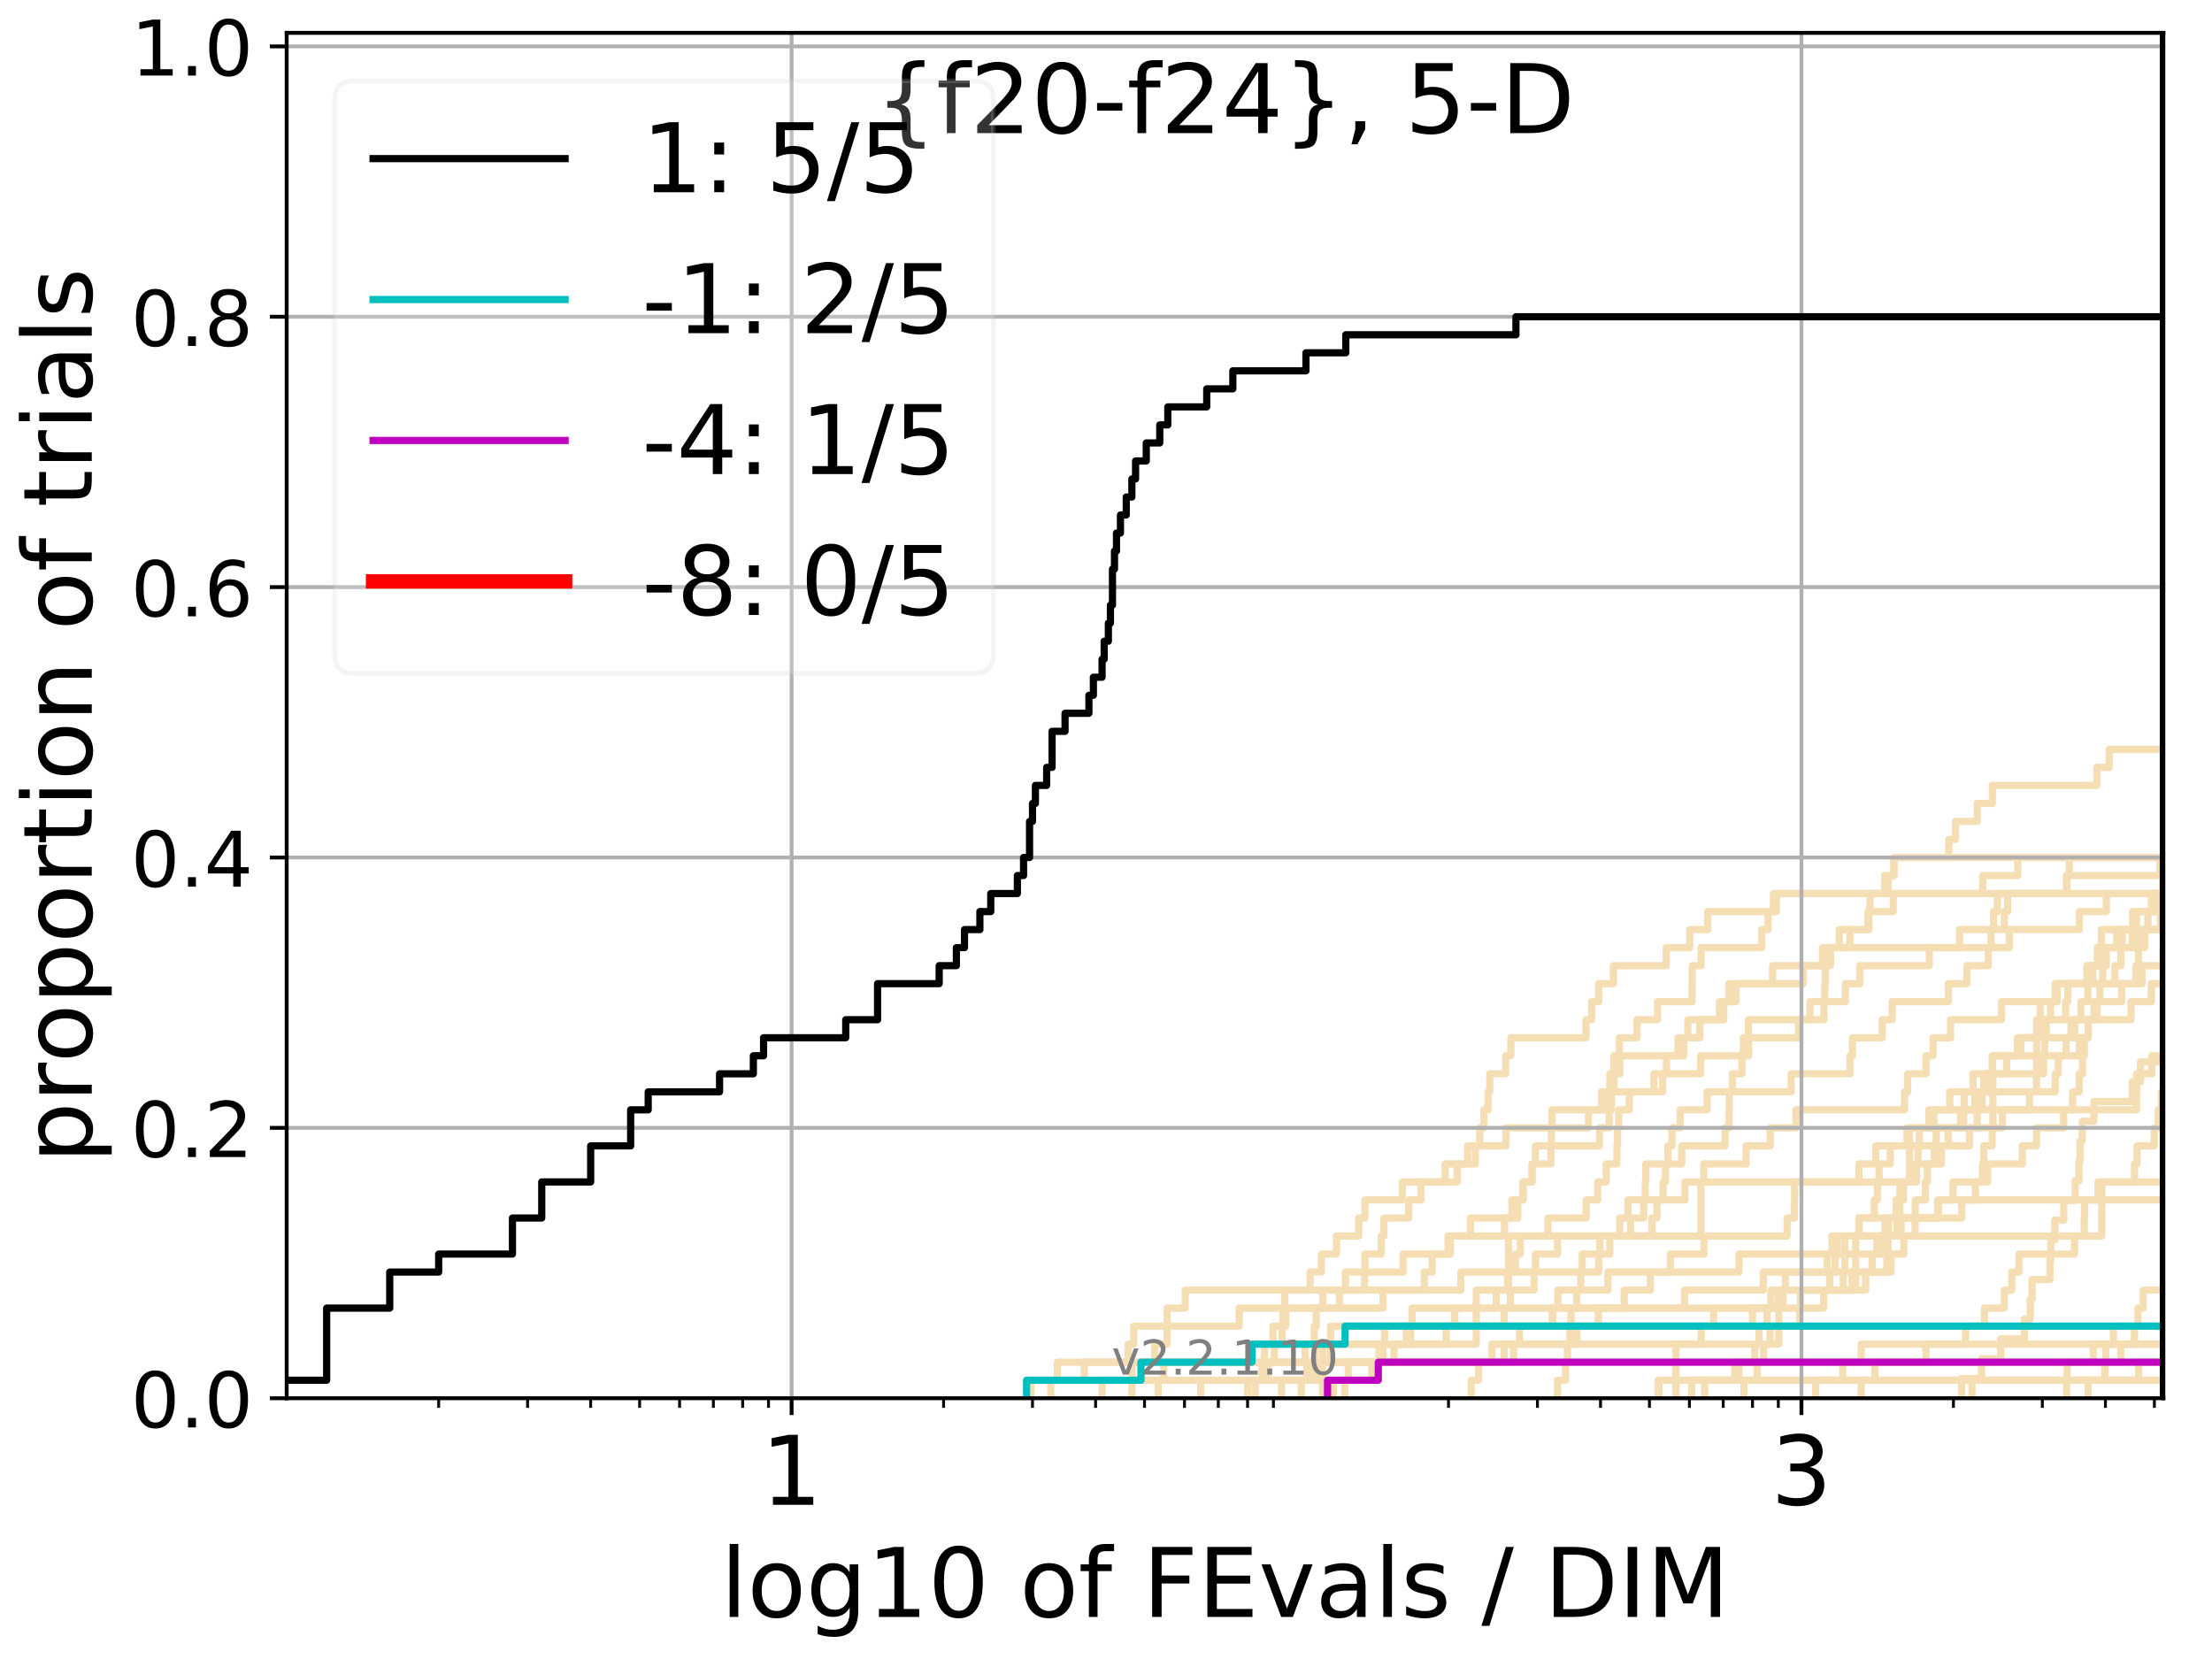 <?xml version="1.0" encoding="utf-8" standalone="no"?>
<!DOCTYPE svg PUBLIC "-//W3C//DTD SVG 1.1//EN"
  "http://www.w3.org/Graphics/SVG/1.1/DTD/svg11.dtd">
<!-- Created with matplotlib (http://matplotlib.org/) -->
<svg height="345.6pt" version="1.1" viewBox="0 0 460.8 345.6" width="460.8pt" xmlns="http://www.w3.org/2000/svg" xmlns:xlink="http://www.w3.org/1999/xlink">
 <defs>
  <style type="text/css">
*{stroke-linecap:butt;stroke-linejoin:round;}
  </style>
 </defs>
 <g id="figure_1">
  <g id="patch_1">
   <path d="M 0 345.6 
L 460.8 345.6 
L 460.8 0 
L 0 0 
z
" style="fill:#ffffff;"/>
  </g>
  <g id="axes_1">
   <g id="patch_2">
    <path d="M 59.72 291.28 
L 450.672 291.28 
L 450.672 6.845 
L 59.72 6.845 
z
" style="fill:#ffffff;"/>
   </g>
   <g id="line2d_1">
    <path clip-path="url(#p9676c3c09d)" d="M 259.895 291.28 
L 259.895 287.525 
L 264.145 287.525 
L 264.145 283.77 
L 265.478 283.77 
L 265.478 280.015 
L 267.067 280.015 
L 267.067 276.26 
L 267.262 276.26 
L 267.262 272.505 
L 267.649 272.505 
L 267.649 268.751 
L 272.922 268.751 
L 272.922 264.996 
L 275.265 264.996 
L 275.265 261.241 
L 278.417 261.241 
L 278.417 257.486 
L 283.047 257.486 
L 283.047 253.731 
L 284.335 253.731 
L 284.335 249.976 
L 292.126 249.976 
L 292.126 246.221 
L 301.061 246.221 
L 301.061 242.466 
L 307.335 242.466 
L 307.335 238.711 
L 308.255 238.711 
L 308.255 234.956 
L 309.118 234.956 
L 309.118 231.201 
L 310.004 231.201 
L 310.004 227.446 
L 310.346 227.446 
L 310.346 223.692 
L 313.666 223.692 
L 313.666 219.937 
L 314.744 219.937 
L 314.744 216.182 
L 330.394 216.182 
L 330.394 212.427 
L 331.574 212.427 
L 331.574 208.672 
L 333.025 208.672 
L 333.025 204.917 
L 336.098 204.917 
L 336.098 201.162 
L 347.107 201.162 
L 347.107 197.407 
L 351.998 197.407 
L 351.998 193.652 
L 355.734 193.652 
L 355.734 189.897 
L 369.443 189.897 
L 369.443 186.142 
L 369.443 186.142 
L 369.443 186.142 
L 450.672 186.142 
" style="fill:none;stroke:#f5deb3;stroke-linecap:square;stroke-width:1.5;"/>
   </g>
   <g id="line2d_2">
    <path clip-path="url(#p9676c3c09d)" d="M 349.127 291.28 
L 349.127 280.015 
L 370.561 280.015 
L 370.561 268.751 
L 386.563 268.751 
L 386.563 257.486 
L 437.839 257.486 
L 437.839 246.221 
L 461.8 246.221 
" style="fill:none;stroke:#f5deb3;stroke-linecap:square;stroke-width:1.5;"/>
   </g>
   <g id="line2d_3">
    <path clip-path="url(#p9676c3c09d)" d="M 214.784 291.28 
L 214.784 287.525 
L 220.267 287.525 
L 220.267 283.77 
L 263.41 283.77 
L 263.41 280.015 
L 265.173 280.015 
L 265.173 276.26 
L 267.841 276.26 
L 267.841 272.505 
L 275.59 272.505 
L 275.59 268.751 
L 280.281 268.751 
L 280.281 264.996 
L 284.335 264.996 
L 284.335 261.241 
L 287.749 261.241 
L 287.749 257.486 
L 288.305 257.486 
L 288.305 253.731 
L 293.46 253.731 
L 293.46 249.976 
L 296.016 249.976 
L 296.016 246.221 
L 303.543 246.221 
L 303.543 242.466 
L 305.73 242.466 
L 305.73 238.711 
L 313.737 238.711 
L 313.737 234.956 
L 323.307 234.956 
L 323.307 231.201 
L 333.62 231.201 
L 333.62 227.446 
L 346.374 227.446 
L 346.374 223.692 
L 347.141 223.692 
L 347.141 219.937 
L 349.562 219.937 
L 349.562 216.182 
L 354.108 216.182 
L 354.108 212.427 
L 359.096 212.427 
L 359.096 208.672 
L 360.151 208.672 
L 360.151 204.917 
L 375.663 204.917 
L 375.663 201.162 
L 379.659 201.162 
L 379.659 197.407 
L 414.755 197.407 
L 414.755 193.652 
L 417.544 193.652 
L 417.544 189.897 
L 418.216 189.897 
L 418.216 186.142 
L 430.605 186.142 
L 430.605 182.387 
L 449.967 182.387 
L 449.967 178.633 
L 449.967 178.633 
L 449.967 178.633 
L 450.672 178.633 
" style="fill:none;stroke:#f5deb3;stroke-linecap:square;stroke-width:1.5;"/>
   </g>
   <g id="line2d_4">
    <path clip-path="url(#p9676c3c09d)" d="M 250.128 291.28 
L 250.128 287.525 
L 273.857 287.525 
L 273.857 283.77 
L 273.941 283.77 
L 273.941 280.015 
L 277.182 280.015 
L 277.182 276.26 
L 313.313 276.26 
L 313.313 272.505 
L 314.641 272.505 
L 314.641 268.751 
L 319.568 268.751 
L 319.568 264.996 
L 319.876 264.996 
L 319.876 261.241 
L 324.461 261.241 
L 324.461 257.486 
L 337.415 257.486 
L 337.415 253.731 
L 339.119 253.731 
L 339.119 249.976 
L 342.723 249.976 
L 342.723 246.221 
L 342.853 246.221 
L 342.853 242.466 
L 347.445 242.466 
L 347.445 238.711 
L 348.31 238.711 
L 348.31 234.956 
L 350.009 234.956 
L 350.009 231.201 
L 355.622 231.201 
L 355.622 227.446 
L 373.131 227.446 
L 373.131 223.692 
L 385.378 223.692 
L 385.378 219.937 
L 385.909 219.937 
L 385.909 216.182 
L 392.119 216.182 
L 392.119 212.427 
L 394.194 212.427 
L 394.194 208.672 
L 405.873 208.672 
L 405.873 204.917 
L 409.727 204.917 
L 409.727 201.162 
L 414.186 201.162 
L 414.186 197.407 
L 418.593 197.407 
L 418.593 193.652 
L 433.155 193.652 
L 433.155 189.897 
L 438.793 189.897 
L 438.793 186.142 
L 457.139 186.142 
L 457.139 182.387 
L 458.19 182.387 
L 458.19 178.633 
L 460.209 178.633 
L 460.209 174.878 
L 461.8 174.878 
" style="fill:none;stroke:#f5deb3;stroke-linecap:square;stroke-width:1.5;"/>
   </g>
   <g id="line2d_5">
    <path clip-path="url(#p9676c3c09d)" d="M 378.217 291.28 
L 378.217 287.525 
L 378.217 287.525 
L 378.217 287.525 
L 450.672 287.525 
" style="fill:none;stroke:#f5deb3;stroke-linecap:square;stroke-width:1.5;"/>
   </g>
   <g id="line2d_6"/>
   <g id="line2d_7">
    <path clip-path="url(#p9676c3c09d)" d="M 277.804 291.28 
L 277.804 287.525 
L 285.784 287.525 
L 285.784 283.77 
L 288.12 283.77 
L 288.12 280.015 
L 292.964 280.015 
L 292.964 276.26 
L 303.058 276.26 
L 303.058 272.505 
L 368.921 272.505 
L 368.921 268.751 
L 385.822 268.751 
L 385.822 264.996 
L 389.992 264.996 
L 389.992 261.241 
L 390.993 261.241 
L 390.993 257.486 
L 396.023 257.486 
L 396.023 253.731 
L 408.666 253.731 
L 408.666 249.976 
L 411.517 249.976 
L 411.517 246.221 
L 412.993 246.221 
L 412.993 242.466 
L 413.257 242.466 
L 413.257 238.711 
L 415.005 238.711 
L 415.005 234.956 
L 417.147 234.956 
L 417.147 231.201 
L 422.78 231.201 
L 422.78 227.446 
L 424.223 227.446 
L 424.223 223.692 
L 425.722 223.692 
L 425.722 219.937 
L 433.14 219.937 
L 433.14 216.182 
L 435.008 216.182 
L 435.008 212.427 
L 436.853 212.427 
L 436.853 208.672 
L 441.975 208.672 
L 441.975 204.917 
L 446.208 204.917 
L 446.208 201.162 
L 450.6 201.162 
L 450.6 197.407 
L 461.8 197.407 
" style="fill:none;stroke:#f5deb3;stroke-linecap:square;stroke-width:1.5;"/>
   </g>
   <g id="line2d_8">
    <path clip-path="url(#p9676c3c09d)" d="M 430.512 291.28 
L 430.512 287.525 
L 438.487 287.525 
L 438.487 283.77 
L 441.782 283.77 
L 441.782 280.015 
L 444.641 280.015 
L 444.641 276.26 
L 445.371 276.26 
L 445.371 272.505 
L 446.478 272.505 
L 446.478 268.751 
L 451.344 268.751 
L 451.344 264.996 
L 461.8 264.996 
" style="fill:none;stroke:#f5deb3;stroke-linecap:square;stroke-width:1.5;"/>
   </g>
   <g id="line2d_9">
    <path clip-path="url(#p9676c3c09d)" d="M 266.969 291.28 
L 266.969 287.525 
L 272.491 287.525 
L 272.491 283.77 
L 287.25 283.77 
L 287.25 280.015 
L 288.427 280.015 
L 288.427 276.26 
L 332.956 276.26 
L 332.956 272.505 
L 338.347 272.505 
L 338.347 268.751 
L 343.791 268.751 
L 343.791 264.996 
L 347.962 264.996 
L 347.962 261.241 
L 354.957 261.241 
L 354.957 257.486 
L 372.28 257.486 
L 372.28 253.731 
L 373.824 253.731 
L 373.824 249.976 
L 373.862 249.976 
L 373.862 246.221 
L 387.243 246.221 
L 387.243 242.466 
L 390.753 242.466 
L 390.753 238.711 
L 403.35 238.711 
L 403.35 234.956 
L 408.383 234.956 
L 408.383 231.201 
L 411.402 231.201 
L 411.402 227.446 
L 413.241 227.446 
L 413.241 223.692 
L 418.023 223.692 
L 418.023 219.937 
L 420.989 219.937 
L 420.989 216.182 
L 425.005 216.182 
L 425.005 212.427 
L 425.008 212.427 
L 425.008 208.672 
L 428.414 208.672 
L 428.414 204.917 
L 434.738 204.917 
L 434.738 201.162 
L 437.816 201.162 
L 437.816 197.407 
L 440.952 197.407 
L 440.952 193.652 
L 445.085 193.652 
L 445.085 189.897 
L 455.056 189.897 
L 455.056 186.142 
L 456.793 186.142 
L 456.793 182.387 
L 458.491 182.387 
L 458.491 178.633 
L 461.8 178.633 
" style="fill:none;stroke:#f5deb3;stroke-linecap:square;stroke-width:1.5;"/>
   </g>
   <g id="line2d_10">
    <path clip-path="url(#p9676c3c09d)" d="M 410.805 291.28 
L 410.805 287.525 
L 430.624 287.525 
L 430.624 283.77 
L 436.051 283.77 
L 436.051 280.015 
L 440.274 280.015 
L 440.274 276.26 
L 453.639 276.26 
L 453.639 272.505 
L 456.485 272.505 
L 456.485 268.751 
L 458 268.751 
L 458 264.996 
L 459.142 264.996 
L 459.142 261.241 
L 461.8 261.241 
" style="fill:none;stroke:#f5deb3;stroke-linecap:square;stroke-width:1.5;"/>
   </g>
   <g id="line2d_11">
    <path clip-path="url(#p9676c3c09d)" d="M 345.4 291.28 
L 345.4 287.525 
L 383.859 287.525 
L 383.859 283.77 
L 401.21 283.77 
L 401.21 280.015 
L 409.438 280.015 
L 409.438 276.26 
L 413.388 276.26 
L 413.388 272.505 
L 417.529 272.505 
L 417.529 268.751 
L 419.089 268.751 
L 419.089 264.996 
L 420.58 264.996 
L 420.58 261.241 
L 432.167 261.241 
L 432.167 257.486 
L 434.185 257.486 
L 434.185 253.731 
L 434.256 253.731 
L 434.256 249.976 
L 437.062 249.976 
L 437.062 246.221 
L 444.655 246.221 
L 444.655 242.466 
L 445.182 242.466 
L 445.182 238.711 
L 448.783 238.711 
L 448.783 234.956 
L 449.618 234.956 
L 449.618 231.201 
L 450.286 231.201 
L 450.286 227.446 
L 450.821 227.446 
L 450.821 223.692 
L 451.805 223.692 
L 451.805 219.937 
L 457.253 219.937 
L 457.253 216.182 
L 461.8 216.182 
" style="fill:none;stroke:#f5deb3;stroke-linecap:square;stroke-width:1.5;"/>
   </g>
   <g id="line2d_12">
    <path clip-path="url(#p9676c3c09d)" d="M 271.082 291.28 
L 271.082 287.525 
L 275.183 287.525 
L 275.183 283.77 
L 277.104 283.77 
L 277.104 280.015 
L 293.841 280.015 
L 293.841 276.26 
L 294.166 276.26 
L 294.166 272.505 
L 311.688 272.505 
L 311.688 268.751 
L 314.052 268.751 
L 314.052 264.996 
L 315.697 264.996 
L 315.697 261.241 
L 316.696 261.241 
L 316.696 257.486 
L 322.444 257.486 
L 322.444 253.731 
L 330.418 253.731 
L 330.418 249.976 
L 332.841 249.976 
L 332.841 246.221 
L 334.61 246.221 
L 334.61 242.466 
L 336.825 242.466 
L 336.825 238.711 
L 336.952 238.711 
L 336.952 234.956 
L 337.205 234.956 
L 337.205 231.201 
L 339.421 231.201 
L 339.421 227.446 
L 344.531 227.446 
L 344.531 223.692 
L 354.267 223.692 
L 354.267 219.937 
L 364.284 219.937 
L 364.284 216.182 
L 374.656 216.182 
L 374.656 212.427 
L 379.949 212.427 
L 379.949 208.672 
L 384.423 208.672 
L 384.423 204.917 
L 387.46 204.917 
L 387.46 201.162 
L 401.914 201.162 
L 401.914 197.407 
L 408.193 197.407 
L 408.193 193.652 
L 415.291 193.652 
L 415.291 189.897 
L 416.105 189.897 
L 416.105 186.142 
L 430.49 186.142 
L 430.49 182.387 
L 431.076 182.387 
L 431.076 178.633 
L 431.076 178.633 
L 431.076 178.633 
L 450.672 178.633 
" style="fill:none;stroke:#f5deb3;stroke-linecap:square;stroke-width:1.5;"/>
   </g>
   <g id="line2d_13">
    <path clip-path="url(#p9676c3c09d)" d="M 345.593 291.28 
L 345.593 287.525 
L 361.394 287.525 
L 361.394 283.77 
L 367.384 283.77 
L 367.384 280.015 
L 368.742 280.015 
L 368.742 276.26 
L 374.924 276.26 
L 374.924 272.505 
L 379.899 272.505 
L 379.899 268.751 
L 383.995 268.751 
L 383.995 264.996 
L 384.318 264.996 
L 384.318 261.241 
L 384.318 261.241 
L 384.318 257.486 
L 387.222 257.486 
L 387.222 253.731 
L 403.812 253.731 
L 403.812 249.976 
L 403.812 249.976 
L 403.812 249.976 
L 450.672 249.976 
" style="fill:none;stroke:#f5deb3;stroke-linecap:square;stroke-width:1.5;"/>
   </g>
   <g id="line2d_14">
    <path clip-path="url(#p9676c3c09d)" d="M 229.581 291.28 
L 229.581 287.525 
L 242.445 287.525 
L 242.445 283.77 
L 310.798 283.77 
L 310.798 280.015 
L 354.412 280.015 
L 354.412 276.26 
L 365.079 276.26 
L 365.079 272.505 
L 370.459 272.505 
L 370.459 268.751 
L 371.898 268.751 
L 371.898 264.996 
L 380.596 264.996 
L 380.596 261.241 
L 381.641 261.241 
L 381.641 257.486 
L 387.299 257.486 
L 387.299 253.731 
L 390.459 253.731 
L 390.459 249.976 
L 391.091 249.976 
L 391.091 246.221 
L 391.445 246.221 
L 391.445 242.466 
L 393.788 242.466 
L 393.788 238.711 
L 397.282 238.711 
L 397.282 234.956 
L 401.802 234.956 
L 401.802 231.201 
L 406.166 231.201 
L 406.166 227.446 
L 428.125 227.446 
L 428.125 223.692 
L 428.773 223.692 
L 428.773 219.937 
L 430.392 219.937 
L 430.392 216.182 
L 431.432 216.182 
L 431.432 212.427 
L 443.931 212.427 
L 443.931 208.672 
L 448.163 208.672 
L 448.163 204.917 
L 453.387 204.917 
L 453.387 201.162 
L 456.363 201.162 
L 456.363 197.407 
L 460.326 197.407 
L 460.326 193.652 
L 461.8 193.652 
" style="fill:none;stroke:#f5deb3;stroke-linecap:square;stroke-width:1.5;"/>
   </g>
   <g id="line2d_15">
    <path clip-path="url(#p9676c3c09d)" style="fill:none;stroke:#f5deb3;stroke-linecap:square;stroke-width:1.5;"/>
   </g>
   <g id="line2d_16">
    <path clip-path="url(#p9676c3c09d)" d="M 352.407 291.28 
L 352.407 287.525 
L 445.515 287.525 
L 445.515 283.77 
L 461.8 283.77 
" style="fill:none;stroke:#f5deb3;stroke-linecap:square;stroke-width:1.5;"/>
   </g>
   <g id="line2d_17">
    <path clip-path="url(#p9676c3c09d)" d="M 363.309 291.28 
L 363.309 287.525 
L 366.039 287.525 
L 366.039 283.77 
L 387.726 283.77 
L 387.726 280.015 
L 461.8 280.015 
" style="fill:none;stroke:#f5deb3;stroke-linecap:square;stroke-width:1.5;"/>
   </g>
   <g id="line2d_18">
    <path clip-path="url(#p9676c3c09d)" d="M 241.258 291.28 
L 241.258 287.525 
L 262.879 287.525 
L 262.879 283.77 
L 271.88 283.77 
L 271.88 280.015 
L 273.773 280.015 
L 273.773 276.26 
L 274.192 276.26 
L 274.192 272.505 
L 288.12 272.505 
L 288.12 268.751 
L 296.684 268.751 
L 296.684 264.996 
L 298.338 264.996 
L 298.338 261.241 
L 301.66 261.241 
L 301.66 257.486 
L 306.313 257.486 
L 306.313 253.731 
L 316.199 253.731 
L 316.199 249.976 
L 317.22 249.976 
L 317.22 246.221 
L 319.164 246.221 
L 319.164 242.466 
L 319.845 242.466 
L 319.845 238.711 
L 333.209 238.711 
L 333.209 234.956 
L 335.229 234.956 
L 335.229 231.201 
L 335.709 231.201 
L 335.709 227.446 
L 336.27 227.446 
L 336.27 223.692 
L 337.415 223.692 
L 337.415 219.937 
L 350.765 219.937 
L 350.765 216.182 
L 351.601 216.182 
L 351.601 212.427 
L 358.202 212.427 
L 358.202 208.672 
L 361.641 208.672 
L 361.641 204.917 
L 369.266 204.917 
L 369.266 201.162 
L 381.025 201.162 
L 381.025 197.407 
L 385.385 197.407 
L 385.385 193.652 
L 389.137 193.652 
L 389.137 189.897 
L 394.399 189.897 
L 394.399 186.142 
L 413.037 186.142 
L 413.037 182.387 
L 420.339 182.387 
L 420.339 178.633 
L 420.339 178.633 
L 420.339 178.633 
L 450.672 178.633 
" style="fill:none;stroke:#f5deb3;stroke-linecap:square;stroke-width:1.5;"/>
   </g>
   <g id="line2d_19">
    <path clip-path="url(#p9676c3c09d)" d="M 408.622 291.28 
L 408.622 287.159 
L 412.789 287.159 
L 412.789 283.038 
L 416.777 283.038 
L 416.777 278.916 
L 421.721 278.916 
L 421.721 274.795 
L 422.931 274.795 
L 422.931 270.674 
L 423.31 270.674 
L 423.31 266.553 
L 427.032 266.553 
L 427.032 262.431 
L 427.205 262.431 
L 427.205 258.31 
L 428.05 258.31 
L 428.05 254.189 
L 429.928 254.189 
L 429.928 250.068 
L 432.29 250.068 
L 432.29 245.946 
L 433.096 245.946 
L 433.096 241.825 
L 433.294 241.825 
L 433.294 237.704 
L 433.784 237.704 
L 433.784 233.583 
L 436.208 233.583 
L 436.208 229.461 
L 444.162 229.461 
L 444.162 225.34 
L 445.906 225.34 
L 445.906 221.219 
L 452.388 221.219 
L 452.388 217.098 
L 457.04 217.098 
L 457.04 212.976 
L 458.495 212.976 
L 458.495 208.855 
L 459.367 208.855 
L 459.367 204.734 
L 459.797 204.734 
L 459.8 196.491 
L 461.8 196.491 
L 461.8 196.491 
" style="fill:none;stroke:#f5deb3;stroke-linecap:square;stroke-width:1.5;"/>
   </g>
   <g id="line2d_20">
    <path clip-path="url(#p9676c3c09d)" d="M 235.792 291.28 
L 235.792 287.525 
L 235.792 287.525 
L 235.792 283.77 
L 240.566 283.77 
L 240.566 280.015 
L 243.109 280.015 
L 243.109 276.26 
L 258.149 276.26 
L 258.149 272.505 
L 279.022 272.505 
L 279.022 268.751 
L 284.268 268.751 
L 284.268 264.996 
L 292.295 264.996 
L 292.295 261.241 
L 302.161 261.241 
L 302.161 257.486 
L 313.419 257.486 
L 313.419 253.731 
L 314.95 253.731 
L 314.95 249.976 
L 317.317 249.976 
L 317.317 246.221 
L 319.164 246.221 
L 319.164 242.466 
L 323.079 242.466 
L 323.079 238.711 
L 323.193 238.711 
L 323.193 234.956 
L 330.903 234.956 
L 330.903 231.201 
L 334.543 231.201 
L 334.543 227.446 
L 335.36 227.446 
L 335.36 223.692 
L 336.185 223.692 
L 336.185 219.937 
L 337.352 219.937 
L 337.352 216.182 
L 341.015 216.182 
L 341.015 212.427 
L 345.295 212.427 
L 345.295 208.672 
L 352.497 208.672 
L 352.497 204.917 
L 352.512 204.917 
L 352.512 201.162 
L 354.369 201.162 
L 354.369 197.407 
L 367.002 197.407 
L 367.002 193.652 
L 368.319 193.652 
L 368.319 189.897 
L 370.072 189.897 
L 370.072 186.142 
L 392.597 186.142 
L 392.597 182.387 
L 394.561 182.387 
L 394.561 178.633 
L 461.8 178.633 
" style="fill:none;stroke:#f5deb3;stroke-linecap:square;stroke-width:1.5;"/>
   </g>
   <g id="line2d_21">
    <path clip-path="url(#p9676c3c09d)" d="M 435.001 291.28 
L 435.001 287.525 
L 458.936 287.525 
L 458.936 283.77 
L 461.8 283.77 
" style="fill:none;stroke:#f5deb3;stroke-linecap:square;stroke-width:1.5;"/>
   </g>
   <g id="line2d_22">
    <path clip-path="url(#p9676c3c09d)" d="M 218.886 291.28 
L 218.886 287.525 
L 225.888 287.525 
L 225.888 283.77 
L 235.011 283.77 
L 235.011 280.015 
L 236.177 280.015 
L 236.177 276.26 
L 243.109 276.26 
L 243.109 272.505 
L 246.905 272.505 
L 246.905 268.751 
L 304.327 268.751 
L 304.327 264.996 
L 333.025 264.996 
L 333.025 261.241 
L 335.36 261.241 
L 335.36 257.486 
L 339.68 257.486 
L 339.68 253.731 
L 342.405 253.731 
L 342.405 249.976 
L 350.999 249.976 
L 350.999 246.221 
L 354.914 246.221 
L 354.914 242.466 
L 363.746 242.466 
L 363.746 238.711 
L 368.763 238.711 
L 368.763 234.956 
L 374.134 234.956 
L 374.134 231.201 
L 396.742 231.201 
L 396.742 227.446 
L 397.406 227.446 
L 397.406 223.692 
L 401.205 223.692 
L 401.205 219.937 
L 402.698 219.937 
L 402.698 216.182 
L 406.333 216.182 
L 406.333 212.427 
L 416.972 212.427 
L 416.972 208.672 
L 428.52 208.672 
L 428.52 204.917 
L 435.938 204.917 
L 435.938 201.162 
L 436.903 201.162 
L 436.903 197.407 
L 437.753 197.407 
L 437.753 193.652 
L 453.57 193.652 
L 453.57 189.897 
L 461.8 189.897 
" style="fill:none;stroke:#f5deb3;stroke-linecap:square;stroke-width:1.5;"/>
   </g>
   <g id="line2d_23">
    <path clip-path="url(#p9676c3c09d)" d="M 355.099 291.28 
L 355.099 287.525 
L 362.264 287.525 
L 362.264 283.77 
L 365.545 283.77 
L 365.545 280.015 
L 366.429 280.015 
L 366.429 276.26 
L 368.105 276.26 
L 368.105 272.505 
L 371.453 272.505 
L 371.453 268.751 
L 388.655 268.751 
L 388.655 264.996 
L 393.07 264.996 
L 393.07 261.241 
L 393.323 261.241 
L 393.323 257.486 
L 395.192 257.486 
L 395.192 253.731 
L 403.645 253.731 
L 403.645 249.976 
L 406.858 249.976 
L 406.858 246.221 
L 414.057 246.221 
L 414.057 242.466 
L 421.28 242.466 
L 421.28 238.711 
L 424.254 238.711 
L 424.254 234.956 
L 429.892 234.956 
L 429.892 231.201 
L 445.071 231.201 
L 445.071 227.446 
L 445.113 227.446 
L 445.113 223.692 
L 448.245 223.692 
L 448.245 219.937 
L 453.782 219.937 
L 453.782 216.182 
L 461.8 216.182 
" style="fill:none;stroke:#f5deb3;stroke-linecap:square;stroke-width:1.5;"/>
   </g>
   <g id="line2d_24">
    <path clip-path="url(#p9676c3c09d)" d="M 306.478 291.28 
L 306.478 287.525 
L 308.017 287.525 
L 308.017 283.77 
L 315.291 283.77 
L 315.291 280.015 
L 316.531 280.015 
L 316.531 276.26 
L 323.478 276.26 
L 323.478 272.505 
L 324.517 272.505 
L 324.517 268.751 
L 334.943 268.751 
L 334.943 264.996 
L 362.252 264.996 
L 362.252 261.241 
L 392.384 261.241 
L 392.384 257.486 
L 393.433 257.486 
L 393.433 253.731 
L 394.99 253.731 
L 394.99 249.976 
L 396.536 249.976 
L 396.536 246.221 
L 398.6 246.221 
L 398.6 242.466 
L 399.571 242.466 
L 399.571 238.711 
L 399.833 238.711 
L 399.833 234.956 
L 402.848 234.956 
L 402.848 231.201 
L 412.909 231.201 
L 412.909 227.446 
L 413.735 227.446 
L 413.735 223.692 
L 414.997 223.692 
L 414.997 219.937 
L 425.93 219.937 
L 425.93 216.182 
L 432.203 216.182 
L 432.203 212.427 
L 433.478 212.427 
L 433.478 208.672 
L 434.944 208.672 
L 434.944 204.917 
L 435.146 204.917 
L 435.146 201.162 
L 438.071 201.162 
L 438.071 197.407 
L 445.489 197.407 
L 445.489 193.652 
L 447.445 193.652 
L 447.445 189.897 
L 448.176 189.897 
L 448.176 186.142 
L 454.913 186.142 
L 454.913 182.387 
L 459.149 182.387 
L 459.149 178.633 
L 461.16 178.633 
L 461.16 174.878 
L 461.8 174.878 
" style="fill:none;stroke:#f5deb3;stroke-linecap:square;stroke-width:1.5;"/>
   </g>
   <g id="line2d_25">
    <path clip-path="url(#p9676c3c09d)" d="M 457.57 291.28 
L 457.57 287.525 
L 460.682 287.525 
L 460.682 283.77 
L 461.8 283.77 
" style="fill:none;stroke:#f5deb3;stroke-linecap:square;stroke-width:1.5;"/>
   </g>
   <g id="line2d_26">
    <path clip-path="url(#p9676c3c09d)" d="M 324.461 291.28 
L 324.461 287.525 
L 326.125 287.525 
L 326.125 283.77 
L 326.525 283.77 
L 326.525 280.015 
L 327.054 280.015 
L 327.054 276.26 
L 327.263 276.26 
L 327.263 272.505 
L 328.45 272.505 
L 328.45 268.751 
L 329.307 268.751 
L 329.307 264.996 
L 329.606 264.996 
L 329.606 261.241 
L 333.278 261.241 
L 333.278 257.486 
L 344.117 257.486 
L 344.117 253.731 
L 345.171 253.731 
L 345.171 249.976 
L 346.46 249.976 
L 346.46 246.221 
L 346.938 246.221 
L 346.938 242.466 
L 350.341 242.466 
L 350.341 238.711 
L 359.369 238.711 
L 359.369 234.956 
L 360.215 234.956 
L 360.215 231.201 
L 360.24 231.201 
L 360.24 227.446 
L 360.883 227.446 
L 360.883 223.692 
L 362.868 223.692 
L 362.868 219.937 
L 363.166 219.937 
L 363.166 216.182 
L 364.226 216.182 
L 364.226 212.427 
L 377.037 212.427 
L 377.037 208.672 
L 380.138 208.672 
L 380.138 204.917 
L 380.253 204.917 
L 380.253 201.162 
L 381.338 201.162 
L 381.338 197.407 
L 383.149 197.407 
L 383.149 193.652 
L 389.325 193.652 
L 389.325 189.897 
L 389.559 189.897 
L 389.559 186.142 
L 393.353 186.142 
L 393.353 182.387 
L 394.525 182.387 
L 394.525 178.633 
L 405.966 178.633 
L 405.966 174.878 
L 407.345 174.878 
L 407.345 171.123 
L 411.9 171.123 
L 411.9 167.368 
L 415.054 167.368 
L 415.054 163.613 
L 436.83 163.613 
L 436.83 159.858 
L 439.38 159.858 
L 439.38 156.103 
L 461.8 156.103 
" style="fill:none;stroke:#f5deb3;stroke-linecap:square;stroke-width:1.5;"/>
   </g>
   <g id="line2d_27">
    <path clip-path="url(#p9676c3c09d)" d="M 261.466 291.28 
L 261.466 287.525 
L 272.23 287.525 
L 272.23 283.77 
L 313.348 283.77 
L 313.348 280.015 
L 328.501 280.015 
L 328.501 276.26 
L 356.964 276.26 
L 356.964 272.505 
L 375.052 272.505 
L 375.052 268.751 
L 381.137 268.751 
L 381.137 264.996 
L 382.28 264.996 
L 382.28 261.241 
L 382.755 261.241 
L 382.755 257.486 
L 392.666 257.486 
L 392.666 253.731 
L 395.779 253.731 
L 395.779 249.976 
L 395.79 249.976 
L 395.79 246.221 
L 399.248 246.221 
L 399.248 242.466 
L 402.918 242.466 
L 402.918 238.711 
L 405.854 238.711 
L 405.854 234.956 
L 409.069 234.956 
L 409.069 231.201 
L 409.204 231.201 
L 409.204 227.446 
L 411.019 227.446 
L 411.019 223.692 
L 415.112 223.692 
L 415.112 219.937 
L 420.244 219.937 
L 420.244 216.182 
L 426.264 216.182 
L 426.264 212.427 
L 430.293 212.427 
L 430.293 208.672 
L 430.76 208.672 
L 430.76 204.917 
L 444.952 204.917 
L 444.952 201.162 
L 445.47 201.162 
L 445.47 197.407 
L 446.825 197.407 
L 446.825 193.652 
L 450.063 193.652 
L 450.063 189.897 
L 452.917 189.897 
L 452.917 186.142 
L 454.175 186.142 
L 454.175 182.387 
L 459.918 182.387 
L 459.918 178.633 
L 461.8 178.633 
" style="fill:none;stroke:#f5deb3;stroke-linecap:square;stroke-width:1.5;"/>
   </g>
   <g id="line2d_28">
    <path clip-path="url(#p9676c3c09d)" d="M 280.135 291.28 
L 280.135 287.525 
L 280.862 287.525 
L 280.862 283.77 
L 290.402 283.77 
L 290.402 280.015 
L 301.293 280.015 
L 301.293 276.26 
L 323.364 276.26 
L 323.364 272.505 
L 350.905 272.505 
L 350.905 268.751 
L 367.308 268.751 
L 367.308 264.996 
L 393.928 264.996 
L 393.928 261.241 
L 396.605 261.241 
L 396.605 257.486 
L 398.949 257.486 
L 398.949 253.731 
L 398.987 253.731 
L 398.987 249.976 
L 401.091 249.976 
L 401.091 246.221 
L 401.525 246.221 
L 401.525 242.466 
L 404.429 242.466 
L 404.429 238.711 
L 410.282 238.711 
L 410.282 234.956 
L 411.875 234.956 
L 411.875 231.201 
L 431.765 231.201 
L 431.765 227.446 
L 433.14 227.446 
L 433.14 223.692 
L 433.827 223.692 
L 433.827 219.937 
L 434.216 219.937 
L 434.216 216.182 
L 434.993 216.182 
L 434.993 212.427 
L 436.215 212.427 
L 436.215 208.672 
L 437.447 208.672 
L 437.447 204.917 
L 438.027 204.917 
L 438.027 201.162 
L 438.777 201.162 
L 438.777 197.407 
L 444.164 197.407 
L 444.164 193.652 
L 444.265 193.652 
L 444.265 189.897 
L 449.3 189.897 
L 449.3 186.142 
L 450.558 186.142 
L 450.558 182.387 
L 450.719 182.387 
L 450.719 178.633 
L 454.812 178.633 
L 454.812 174.878 
L 455.139 174.878 
L 455.139 171.123 
L 461.8 171.123 
" style="fill:none;stroke:#f5deb3;stroke-linecap:square;stroke-width:1.5;"/>
   </g>
   <g id="line2d_29">
    <path clip-path="url(#p9676c3c09d)" d="M 275.509 291.28 
L 275.509 287.525 
L 275.509 287.525 
L 275.509 283.77 
L 275.509 283.77 
L 275.509 280.015 
L 307.536 280.015 
L 307.536 276.26 
L 307.536 276.26 
L 307.536 272.505 
L 307.536 272.505 
L 307.536 268.751 
L 314.261 268.751 
L 314.261 264.996 
L 314.261 264.996 
L 314.261 261.241 
L 314.261 261.241 
L 314.261 257.486 
L 354.325 257.486 
L 354.325 253.731 
L 354.325 253.731 
L 354.325 249.976 
L 354.325 249.976 
L 354.325 246.221 
L 397.792 246.221 
L 397.792 242.466 
L 397.792 242.466 
L 397.792 238.711 
L 397.792 238.711 
L 397.792 234.956 
L 415.169 234.956 
L 415.169 231.201 
L 415.169 231.201 
L 415.169 227.446 
L 415.169 227.446 
L 415.169 223.692 
L 424.26 223.692 
L 424.26 219.937 
L 424.26 219.937 
L 424.26 216.182 
L 424.26 216.182 
L 424.26 212.427 
L 427.164 212.427 
L 427.164 208.672 
L 428.125 208.672 
L 428.125 204.917 
L 440.575 204.917 
L 440.575 201.162 
L 441.822 201.162 
L 441.822 197.407 
L 442.119 197.407 
L 442.119 193.652 
L 451.608 193.652 
L 451.608 189.897 
L 455.007 189.897 
L 455.007 186.142 
L 459.356 186.142 
L 459.356 182.387 
L 461.8 182.387 
" style="fill:none;stroke:#f5deb3;stroke-linecap:square;stroke-width:1.5;"/>
   </g>
   <g id="line2d_30">
    <path clip-path="url(#p9676c3c09d)" d="M 387.712 291.28 
L 387.712 287.525 
L 390.564 287.525 
L 390.564 283.77 
L 438.702 283.77 
L 438.702 280.015 
L 452.047 280.015 
L 452.047 276.26 
L 461.8 276.26 
" style="fill:none;stroke:#f5deb3;stroke-linecap:square;stroke-width:1.5;"/>
   </g>
   <g id="matplotlib.axis_1">
    <g id="xtick_1">
     <g id="line2d_31">
      <path clip-path="url(#p9676c3c09d)" d="M 164.904 291.28 
L 164.904 6.845 
" style="fill:none;stroke:#b0b0b0;stroke-linecap:square;stroke-width:0.8;"/>
     </g>
     <g id="line2d_32">
      <defs>
       <path d="M 0 0 
L 0 3.5 
" id="m7ffba8de21" style="stroke:#000000;stroke-width:0.8;"/>
      </defs>
      <g>
       <use style="stroke:#000000;stroke-width:0.8;" x="164.904" xlink:href="#m7ffba8de21" y="291.28"/>
      </g>
     </g>
     <g id="text_1">
      <!-- 1 -->
      <defs>
       <path d="M 12.406 8.297 
L 28.516 8.297 
L 28.516 63.922 
L 10.984 60.406 
L 10.984 69.391 
L 28.422 72.906 
L 38.281 72.906 
L 38.281 8.297 
L 54.391 8.297 
L 54.391 0 
L 12.406 0 
z
" id="DejaVuSans-31"/>
      </defs>
      <g transform="translate(158.542 313.477)scale(0.2 -0.2)">
       <use xlink:href="#DejaVuSans-31"/>
      </g>
     </g>
    </g>
    <g id="xtick_2">
     <g id="line2d_33">
      <path clip-path="url(#p9676c3c09d)" d="M 375.272 291.28 
L 375.272 6.845 
" style="fill:none;stroke:#b0b0b0;stroke-linecap:square;stroke-width:0.8;"/>
     </g>
     <g id="line2d_34">
      <g>
       <use style="stroke:#000000;stroke-width:0.8;" x="375.272" xlink:href="#m7ffba8de21" y="291.28"/>
      </g>
     </g>
     <g id="text_2">
      <!-- 3 -->
      <defs>
       <path d="M 40.578 39.312 
Q 47.656 37.797 51.625 33 
Q 55.609 28.219 55.609 21.188 
Q 55.609 10.406 48.188 4.484 
Q 40.766 -1.422 27.094 -1.422 
Q 22.516 -1.422 17.656 -0.516 
Q 12.797 0.391 7.625 2.203 
L 7.625 11.719 
Q 11.719 9.328 16.594 8.109 
Q 21.484 6.891 26.812 6.891 
Q 36.078 6.891 40.938 10.547 
Q 45.797 14.203 45.797 21.188 
Q 45.797 27.641 41.281 31.266 
Q 36.766 34.906 28.719 34.906 
L 20.219 34.906 
L 20.219 43.016 
L 29.109 43.016 
Q 36.375 43.016 40.234 45.922 
Q 44.094 48.828 44.094 54.297 
Q 44.094 59.906 40.109 62.906 
Q 36.141 65.922 28.719 65.922 
Q 24.656 65.922 20.016 65.031 
Q 15.375 64.156 9.812 62.312 
L 9.812 71.094 
Q 15.438 72.656 20.344 73.438 
Q 25.25 74.219 29.594 74.219 
Q 40.828 74.219 47.359 69.109 
Q 53.906 64.016 53.906 55.328 
Q 53.906 49.266 50.438 45.094 
Q 46.969 40.922 40.578 39.312 
z
" id="DejaVuSans-33"/>
      </defs>
      <g transform="translate(368.91 313.477)scale(0.2 -0.2)">
       <use xlink:href="#DejaVuSans-33"/>
      </g>
     </g>
    </g>
    <g id="xtick_3">
     <g id="line2d_35">
      <defs>
       <path d="M 0 0 
L 0 2 
" id="m926d36a54a" style="stroke:#000000;stroke-width:0.6;"/>
      </defs>
      <g>
       <use style="stroke:#000000;stroke-width:0.6;" x="91.384" xlink:href="#m926d36a54a" y="291.28"/>
      </g>
     </g>
    </g>
    <g id="xtick_4">
     <g id="line2d_36">
      <g>
       <use style="stroke:#000000;stroke-width:0.6;" x="109.906" xlink:href="#m926d36a54a" y="291.28"/>
      </g>
     </g>
    </g>
    <g id="xtick_5">
     <g id="line2d_37">
      <g>
       <use style="stroke:#000000;stroke-width:0.6;" x="123.047" xlink:href="#m926d36a54a" y="291.28"/>
      </g>
     </g>
    </g>
    <g id="xtick_6">
     <g id="line2d_38">
      <g>
       <use style="stroke:#000000;stroke-width:0.6;" x="133.24" xlink:href="#m926d36a54a" y="291.28"/>
      </g>
     </g>
    </g>
    <g id="xtick_7">
     <g id="line2d_39">
      <g>
       <use style="stroke:#000000;stroke-width:0.6;" x="141.569" xlink:href="#m926d36a54a" y="291.28"/>
      </g>
     </g>
    </g>
    <g id="xtick_8">
     <g id="line2d_40">
      <g>
       <use style="stroke:#000000;stroke-width:0.6;" x="148.611" xlink:href="#m926d36a54a" y="291.28"/>
      </g>
     </g>
    </g>
    <g id="xtick_9">
     <g id="line2d_41">
      <g>
       <use style="stroke:#000000;stroke-width:0.6;" x="154.711" xlink:href="#m926d36a54a" y="291.28"/>
      </g>
     </g>
    </g>
    <g id="xtick_10">
     <g id="line2d_42">
      <g>
       <use style="stroke:#000000;stroke-width:0.6;" x="160.091" xlink:href="#m926d36a54a" y="291.28"/>
      </g>
     </g>
    </g>
    <g id="xtick_11">
     <g id="line2d_43">
      <g>
       <use style="stroke:#000000;stroke-width:0.6;" x="196.568" xlink:href="#m926d36a54a" y="291.28"/>
      </g>
     </g>
    </g>
    <g id="xtick_12">
     <g id="line2d_44">
      <g>
       <use style="stroke:#000000;stroke-width:0.6;" x="215.09" xlink:href="#m926d36a54a" y="291.28"/>
      </g>
     </g>
    </g>
    <g id="xtick_13">
     <g id="line2d_45">
      <g>
       <use style="stroke:#000000;stroke-width:0.6;" x="228.231" xlink:href="#m926d36a54a" y="291.28"/>
      </g>
     </g>
    </g>
    <g id="xtick_14">
     <g id="line2d_46">
      <g>
       <use style="stroke:#000000;stroke-width:0.6;" x="238.425" xlink:href="#m926d36a54a" y="291.28"/>
      </g>
     </g>
    </g>
    <g id="xtick_15">
     <g id="line2d_47">
      <g>
       <use style="stroke:#000000;stroke-width:0.6;" x="246.753" xlink:href="#m926d36a54a" y="291.28"/>
      </g>
     </g>
    </g>
    <g id="xtick_16">
     <g id="line2d_48">
      <g>
       <use style="stroke:#000000;stroke-width:0.6;" x="253.795" xlink:href="#m926d36a54a" y="291.28"/>
      </g>
     </g>
    </g>
    <g id="xtick_17">
     <g id="line2d_49">
      <g>
       <use style="stroke:#000000;stroke-width:0.6;" x="259.895" xlink:href="#m926d36a54a" y="291.28"/>
      </g>
     </g>
    </g>
    <g id="xtick_18">
     <g id="line2d_50">
      <g>
       <use style="stroke:#000000;stroke-width:0.6;" x="265.275" xlink:href="#m926d36a54a" y="291.28"/>
      </g>
     </g>
    </g>
    <g id="xtick_19">
     <g id="line2d_51">
      <g>
       <use style="stroke:#000000;stroke-width:0.6;" x="301.752" xlink:href="#m926d36a54a" y="291.28"/>
      </g>
     </g>
    </g>
    <g id="xtick_20">
     <g id="line2d_52">
      <g>
       <use style="stroke:#000000;stroke-width:0.6;" x="320.274" xlink:href="#m926d36a54a" y="291.28"/>
      </g>
     </g>
    </g>
    <g id="xtick_21">
     <g id="line2d_53">
      <g>
       <use style="stroke:#000000;stroke-width:0.6;" x="333.415" xlink:href="#m926d36a54a" y="291.28"/>
      </g>
     </g>
    </g>
    <g id="xtick_22">
     <g id="line2d_54">
      <g>
       <use style="stroke:#000000;stroke-width:0.6;" x="343.609" xlink:href="#m926d36a54a" y="291.28"/>
      </g>
     </g>
    </g>
    <g id="xtick_23">
     <g id="line2d_55">
      <g>
       <use style="stroke:#000000;stroke-width:0.6;" x="351.937" xlink:href="#m926d36a54a" y="291.28"/>
      </g>
     </g>
    </g>
    <g id="xtick_24">
     <g id="line2d_56">
      <g>
       <use style="stroke:#000000;stroke-width:0.6;" x="358.979" xlink:href="#m926d36a54a" y="291.28"/>
      </g>
     </g>
    </g>
    <g id="xtick_25">
     <g id="line2d_57">
      <g>
       <use style="stroke:#000000;stroke-width:0.6;" x="365.079" xlink:href="#m926d36a54a" y="291.28"/>
      </g>
     </g>
    </g>
    <g id="xtick_26">
     <g id="line2d_58">
      <g>
       <use style="stroke:#000000;stroke-width:0.6;" x="370.459" xlink:href="#m926d36a54a" y="291.28"/>
      </g>
     </g>
    </g>
    <g id="xtick_27">
     <g id="line2d_59">
      <g>
       <use style="stroke:#000000;stroke-width:0.6;" x="406.936" xlink:href="#m926d36a54a" y="291.28"/>
      </g>
     </g>
    </g>
    <g id="xtick_28">
     <g id="line2d_60">
      <g>
       <use style="stroke:#000000;stroke-width:0.6;" x="425.458" xlink:href="#m926d36a54a" y="291.28"/>
      </g>
     </g>
    </g>
    <g id="xtick_29">
     <g id="line2d_61">
      <g>
       <use style="stroke:#000000;stroke-width:0.6;" x="438.599" xlink:href="#m926d36a54a" y="291.28"/>
      </g>
     </g>
    </g>
    <g id="xtick_30">
     <g id="line2d_62">
      <g>
       <use style="stroke:#000000;stroke-width:0.6;" x="448.793" xlink:href="#m926d36a54a" y="291.28"/>
      </g>
     </g>
    </g>
    <g id="text_3">
     <!-- log10 of FEvals / DIM -->
     <defs>
      <path d="M 9.422 75.984 
L 18.406 75.984 
L 18.406 0 
L 9.422 0 
z
" id="DejaVuSans-6c"/>
      <path d="M 30.609 48.391 
Q 23.391 48.391 19.188 42.75 
Q 14.984 37.109 14.984 27.297 
Q 14.984 17.484 19.156 11.844 
Q 23.344 6.203 30.609 6.203 
Q 37.797 6.203 41.984 11.859 
Q 46.188 17.531 46.188 27.297 
Q 46.188 37.016 41.984 42.703 
Q 37.797 48.391 30.609 48.391 
z
M 30.609 56 
Q 42.328 56 49.016 48.375 
Q 55.719 40.766 55.719 27.297 
Q 55.719 13.875 49.016 6.219 
Q 42.328 -1.422 30.609 -1.422 
Q 18.844 -1.422 12.172 6.219 
Q 5.516 13.875 5.516 27.297 
Q 5.516 40.766 12.172 48.375 
Q 18.844 56 30.609 56 
z
" id="DejaVuSans-6f"/>
      <path d="M 45.406 27.984 
Q 45.406 37.75 41.375 43.109 
Q 37.359 48.484 30.078 48.484 
Q 22.859 48.484 18.828 43.109 
Q 14.797 37.75 14.797 27.984 
Q 14.797 18.266 18.828 12.891 
Q 22.859 7.516 30.078 7.516 
Q 37.359 7.516 41.375 12.891 
Q 45.406 18.266 45.406 27.984 
z
M 54.391 6.781 
Q 54.391 -7.172 48.188 -13.984 
Q 42 -20.797 29.203 -20.797 
Q 24.469 -20.797 20.266 -20.094 
Q 16.062 -19.391 12.109 -17.922 
L 12.109 -9.188 
Q 16.062 -11.328 19.922 -12.344 
Q 23.781 -13.375 27.781 -13.375 
Q 36.625 -13.375 41.016 -8.766 
Q 45.406 -4.156 45.406 5.172 
L 45.406 9.625 
Q 42.625 4.781 38.281 2.391 
Q 33.938 0 27.875 0 
Q 17.828 0 11.672 7.656 
Q 5.516 15.328 5.516 27.984 
Q 5.516 40.672 11.672 48.328 
Q 17.828 56 27.875 56 
Q 33.938 56 38.281 53.609 
Q 42.625 51.219 45.406 46.391 
L 45.406 54.688 
L 54.391 54.688 
z
" id="DejaVuSans-67"/>
      <path d="M 31.781 66.406 
Q 24.172 66.406 20.328 58.906 
Q 16.5 51.422 16.5 36.375 
Q 16.5 21.391 20.328 13.891 
Q 24.172 6.391 31.781 6.391 
Q 39.453 6.391 43.281 13.891 
Q 47.125 21.391 47.125 36.375 
Q 47.125 51.422 43.281 58.906 
Q 39.453 66.406 31.781 66.406 
z
M 31.781 74.219 
Q 44.047 74.219 50.516 64.516 
Q 56.984 54.828 56.984 36.375 
Q 56.984 17.969 50.516 8.266 
Q 44.047 -1.422 31.781 -1.422 
Q 19.531 -1.422 13.062 8.266 
Q 6.594 17.969 6.594 36.375 
Q 6.594 54.828 13.062 64.516 
Q 19.531 74.219 31.781 74.219 
z
" id="DejaVuSans-30"/>
      <path id="DejaVuSans-20"/>
      <path d="M 37.109 75.984 
L 37.109 68.5 
L 28.516 68.5 
Q 23.688 68.5 21.797 66.547 
Q 19.922 64.594 19.922 59.516 
L 19.922 54.688 
L 34.719 54.688 
L 34.719 47.703 
L 19.922 47.703 
L 19.922 0 
L 10.891 0 
L 10.891 47.703 
L 2.297 47.703 
L 2.297 54.688 
L 10.891 54.688 
L 10.891 58.5 
Q 10.891 67.625 15.141 71.797 
Q 19.391 75.984 28.609 75.984 
z
" id="DejaVuSans-66"/>
      <path d="M 9.812 72.906 
L 51.703 72.906 
L 51.703 64.594 
L 19.672 64.594 
L 19.672 43.109 
L 48.578 43.109 
L 48.578 34.812 
L 19.672 34.812 
L 19.672 0 
L 9.812 0 
z
" id="DejaVuSans-46"/>
      <path d="M 9.812 72.906 
L 55.906 72.906 
L 55.906 64.594 
L 19.672 64.594 
L 19.672 43.016 
L 54.391 43.016 
L 54.391 34.719 
L 19.672 34.719 
L 19.672 8.297 
L 56.781 8.297 
L 56.781 0 
L 9.812 0 
z
" id="DejaVuSans-45"/>
      <path d="M 2.984 54.688 
L 12.5 54.688 
L 29.594 8.797 
L 46.688 54.688 
L 56.203 54.688 
L 35.688 0 
L 23.484 0 
z
" id="DejaVuSans-76"/>
      <path d="M 34.281 27.484 
Q 23.391 27.484 19.188 25 
Q 14.984 22.516 14.984 16.5 
Q 14.984 11.719 18.141 8.906 
Q 21.297 6.109 26.703 6.109 
Q 34.188 6.109 38.703 11.406 
Q 43.219 16.703 43.219 25.484 
L 43.219 27.484 
z
M 52.203 31.203 
L 52.203 0 
L 43.219 0 
L 43.219 8.297 
Q 40.141 3.328 35.547 0.953 
Q 30.953 -1.422 24.312 -1.422 
Q 15.922 -1.422 10.953 3.297 
Q 6 8.016 6 15.922 
Q 6 25.141 12.172 29.828 
Q 18.359 34.516 30.609 34.516 
L 43.219 34.516 
L 43.219 35.406 
Q 43.219 41.609 39.141 45 
Q 35.062 48.391 27.688 48.391 
Q 23 48.391 18.547 47.266 
Q 14.109 46.141 10.016 43.891 
L 10.016 52.203 
Q 14.938 54.109 19.578 55.047 
Q 24.219 56 28.609 56 
Q 40.484 56 46.344 49.844 
Q 52.203 43.703 52.203 31.203 
z
" id="DejaVuSans-61"/>
      <path d="M 44.281 53.078 
L 44.281 44.578 
Q 40.484 46.531 36.375 47.5 
Q 32.281 48.484 27.875 48.484 
Q 21.188 48.484 17.844 46.438 
Q 14.5 44.391 14.5 40.281 
Q 14.5 37.156 16.891 35.375 
Q 19.281 33.594 26.516 31.984 
L 29.594 31.297 
Q 39.156 29.25 43.188 25.516 
Q 47.219 21.781 47.219 15.094 
Q 47.219 7.469 41.188 3.016 
Q 35.156 -1.422 24.609 -1.422 
Q 20.219 -1.422 15.453 -0.562 
Q 10.688 0.297 5.422 2 
L 5.422 11.281 
Q 10.406 8.688 15.234 7.391 
Q 20.062 6.109 24.812 6.109 
Q 31.156 6.109 34.562 8.281 
Q 37.984 10.453 37.984 14.406 
Q 37.984 18.062 35.516 20.016 
Q 33.062 21.969 24.703 23.781 
L 21.578 24.516 
Q 13.234 26.266 9.516 29.906 
Q 5.812 33.547 5.812 39.891 
Q 5.812 47.609 11.281 51.797 
Q 16.75 56 26.812 56 
Q 31.781 56 36.172 55.266 
Q 40.578 54.547 44.281 53.078 
z
" id="DejaVuSans-73"/>
      <path d="M 25.391 72.906 
L 33.688 72.906 
L 8.297 -9.281 
L 0 -9.281 
z
" id="DejaVuSans-2f"/>
      <path d="M 19.672 64.797 
L 19.672 8.109 
L 31.594 8.109 
Q 46.688 8.109 53.688 14.938 
Q 60.688 21.781 60.688 36.531 
Q 60.688 51.172 53.688 57.984 
Q 46.688 64.797 31.594 64.797 
z
M 9.812 72.906 
L 30.078 72.906 
Q 51.266 72.906 61.172 64.094 
Q 71.094 55.281 71.094 36.531 
Q 71.094 17.672 61.125 8.828 
Q 51.172 0 30.078 0 
L 9.812 0 
z
" id="DejaVuSans-44"/>
      <path d="M 9.812 72.906 
L 19.672 72.906 
L 19.672 0 
L 9.812 0 
z
" id="DejaVuSans-49"/>
      <path d="M 9.812 72.906 
L 24.516 72.906 
L 43.109 23.297 
L 61.812 72.906 
L 76.516 72.906 
L 76.516 0 
L 66.891 0 
L 66.891 64.016 
L 48.094 14.016 
L 38.188 14.016 
L 19.391 64.016 
L 19.391 0 
L 9.812 0 
z
" id="DejaVuSans-4d"/>
     </defs>
     <g transform="translate(150.123 336.833)scale(0.2 -0.2)">
      <use xlink:href="#DejaVuSans-6c"/>
      <use x="27.783" xlink:href="#DejaVuSans-6f"/>
      <use x="88.965" xlink:href="#DejaVuSans-67"/>
      <use x="152.441" xlink:href="#DejaVuSans-31"/>
      <use x="216.064" xlink:href="#DejaVuSans-30"/>
      <use x="279.688" xlink:href="#DejaVuSans-20"/>
      <use x="311.475" xlink:href="#DejaVuSans-6f"/>
      <use x="372.656" xlink:href="#DejaVuSans-66"/>
      <use x="407.861" xlink:href="#DejaVuSans-20"/>
      <use x="439.648" xlink:href="#DejaVuSans-46"/>
      <use x="497.168" xlink:href="#DejaVuSans-45"/>
      <use x="560.352" xlink:href="#DejaVuSans-76"/>
      <use x="619.531" xlink:href="#DejaVuSans-61"/>
      <use x="680.811" xlink:href="#DejaVuSans-6c"/>
      <use x="708.594" xlink:href="#DejaVuSans-73"/>
      <use x="760.693" xlink:href="#DejaVuSans-20"/>
      <use x="792.48" xlink:href="#DejaVuSans-2f"/>
      <use x="826.172" xlink:href="#DejaVuSans-20"/>
      <use x="857.959" xlink:href="#DejaVuSans-44"/>
      <use x="934.961" xlink:href="#DejaVuSans-49"/>
      <use x="964.453" xlink:href="#DejaVuSans-4d"/>
     </g>
    </g>
   </g>
   <g id="matplotlib.axis_2">
    <g id="ytick_1">
     <g id="line2d_63">
      <path clip-path="url(#p9676c3c09d)" d="M 59.72 291.28 
L 450.672 291.28 
" style="fill:none;stroke:#b0b0b0;stroke-linecap:square;stroke-width:0.8;"/>
     </g>
     <g id="line2d_64">
      <defs>
       <path d="M 0 0 
L -3.5 0 
" id="m59710e2261" style="stroke:#000000;stroke-width:0.8;"/>
      </defs>
      <g>
       <use style="stroke:#000000;stroke-width:0.8;" x="59.72" xlink:href="#m59710e2261" y="291.28"/>
      </g>
     </g>
     <g id="text_4">
      <!-- 0.0 -->
      <defs>
       <path d="M 10.688 12.406 
L 21 12.406 
L 21 0 
L 10.688 0 
z
" id="DejaVuSans-2e"/>
      </defs>
      <g transform="translate(27.275 297.359)scale(0.16 -0.16)">
       <use xlink:href="#DejaVuSans-30"/>
       <use x="63.623" xlink:href="#DejaVuSans-2e"/>
       <use x="95.41" xlink:href="#DejaVuSans-30"/>
      </g>
     </g>
    </g>
    <g id="ytick_2">
     <g id="line2d_65">
      <path clip-path="url(#p9676c3c09d)" d="M 59.72 234.956 
L 450.672 234.956 
" style="fill:none;stroke:#b0b0b0;stroke-linecap:square;stroke-width:0.8;"/>
     </g>
     <g id="line2d_66">
      <g>
       <use style="stroke:#000000;stroke-width:0.8;" x="59.72" xlink:href="#m59710e2261" y="234.956"/>
      </g>
     </g>
     <g id="text_5">
      <!-- 0.2 -->
      <defs>
       <path d="M 19.188 8.297 
L 53.609 8.297 
L 53.609 0 
L 7.328 0 
L 7.328 8.297 
Q 12.938 14.109 22.625 23.891 
Q 32.328 33.688 34.812 36.531 
Q 39.547 41.844 41.422 45.531 
Q 43.312 49.219 43.312 52.781 
Q 43.312 58.594 39.234 62.25 
Q 35.156 65.922 28.609 65.922 
Q 23.969 65.922 18.812 64.312 
Q 13.672 62.703 7.812 59.422 
L 7.812 69.391 
Q 13.766 71.781 18.938 73 
Q 24.125 74.219 28.422 74.219 
Q 39.75 74.219 46.484 68.547 
Q 53.219 62.891 53.219 53.422 
Q 53.219 48.922 51.531 44.891 
Q 49.859 40.875 45.406 35.406 
Q 44.188 33.984 37.641 27.219 
Q 31.109 20.453 19.188 8.297 
z
" id="DejaVuSans-32"/>
      </defs>
      <g transform="translate(27.275 241.035)scale(0.16 -0.16)">
       <use xlink:href="#DejaVuSans-30"/>
       <use x="63.623" xlink:href="#DejaVuSans-2e"/>
       <use x="95.41" xlink:href="#DejaVuSans-32"/>
      </g>
     </g>
    </g>
    <g id="ytick_3">
     <g id="line2d_67">
      <path clip-path="url(#p9676c3c09d)" d="M 59.72 178.633 
L 450.672 178.633 
" style="fill:none;stroke:#b0b0b0;stroke-linecap:square;stroke-width:0.8;"/>
     </g>
     <g id="line2d_68">
      <g>
       <use style="stroke:#000000;stroke-width:0.8;" x="59.72" xlink:href="#m59710e2261" y="178.633"/>
      </g>
     </g>
     <g id="text_6">
      <!-- 0.4 -->
      <defs>
       <path d="M 37.797 64.312 
L 12.891 25.391 
L 37.797 25.391 
z
M 35.203 72.906 
L 47.609 72.906 
L 47.609 25.391 
L 58.016 25.391 
L 58.016 17.188 
L 47.609 17.188 
L 47.609 0 
L 37.797 0 
L 37.797 17.188 
L 4.891 17.188 
L 4.891 26.703 
z
" id="DejaVuSans-34"/>
      </defs>
      <g transform="translate(27.275 184.711)scale(0.16 -0.16)">
       <use xlink:href="#DejaVuSans-30"/>
       <use x="63.623" xlink:href="#DejaVuSans-2e"/>
       <use x="95.41" xlink:href="#DejaVuSans-34"/>
      </g>
     </g>
    </g>
    <g id="ytick_4">
     <g id="line2d_69">
      <path clip-path="url(#p9676c3c09d)" d="M 59.72 122.309 
L 450.672 122.309 
" style="fill:none;stroke:#b0b0b0;stroke-linecap:square;stroke-width:0.8;"/>
     </g>
     <g id="line2d_70">
      <g>
       <use style="stroke:#000000;stroke-width:0.8;" x="59.72" xlink:href="#m59710e2261" y="122.309"/>
      </g>
     </g>
     <g id="text_7">
      <!-- 0.6 -->
      <defs>
       <path d="M 33.016 40.375 
Q 26.375 40.375 22.484 35.828 
Q 18.609 31.297 18.609 23.391 
Q 18.609 15.531 22.484 10.953 
Q 26.375 6.391 33.016 6.391 
Q 39.656 6.391 43.531 10.953 
Q 47.406 15.531 47.406 23.391 
Q 47.406 31.297 43.531 35.828 
Q 39.656 40.375 33.016 40.375 
z
M 52.594 71.297 
L 52.594 62.312 
Q 48.875 64.062 45.094 64.984 
Q 41.312 65.922 37.594 65.922 
Q 27.828 65.922 22.672 59.328 
Q 17.531 52.734 16.797 39.406 
Q 19.672 43.656 24.016 45.922 
Q 28.375 48.188 33.594 48.188 
Q 44.578 48.188 50.953 41.516 
Q 57.328 34.859 57.328 23.391 
Q 57.328 12.156 50.688 5.359 
Q 44.047 -1.422 33.016 -1.422 
Q 20.359 -1.422 13.672 8.266 
Q 6.984 17.969 6.984 36.375 
Q 6.984 53.656 15.188 63.938 
Q 23.391 74.219 37.203 74.219 
Q 40.922 74.219 44.703 73.484 
Q 48.484 72.75 52.594 71.297 
z
" id="DejaVuSans-36"/>
      </defs>
      <g transform="translate(27.275 128.388)scale(0.16 -0.16)">
       <use xlink:href="#DejaVuSans-30"/>
       <use x="63.623" xlink:href="#DejaVuSans-2e"/>
       <use x="95.41" xlink:href="#DejaVuSans-36"/>
      </g>
     </g>
    </g>
    <g id="ytick_5">
     <g id="line2d_71">
      <path clip-path="url(#p9676c3c09d)" d="M 59.72 65.985 
L 450.672 65.985 
" style="fill:none;stroke:#b0b0b0;stroke-linecap:square;stroke-width:0.8;"/>
     </g>
     <g id="line2d_72">
      <g>
       <use style="stroke:#000000;stroke-width:0.8;" x="59.72" xlink:href="#m59710e2261" y="65.985"/>
      </g>
     </g>
     <g id="text_8">
      <!-- 0.8 -->
      <defs>
       <path d="M 31.781 34.625 
Q 24.75 34.625 20.719 30.859 
Q 16.703 27.094 16.703 20.516 
Q 16.703 13.922 20.719 10.156 
Q 24.75 6.391 31.781 6.391 
Q 38.812 6.391 42.859 10.172 
Q 46.922 13.969 46.922 20.516 
Q 46.922 27.094 42.891 30.859 
Q 38.875 34.625 31.781 34.625 
z
M 21.922 38.812 
Q 15.578 40.375 12.031 44.719 
Q 8.5 49.078 8.5 55.328 
Q 8.5 64.062 14.719 69.141 
Q 20.953 74.219 31.781 74.219 
Q 42.672 74.219 48.875 69.141 
Q 55.078 64.062 55.078 55.328 
Q 55.078 49.078 51.531 44.719 
Q 48 40.375 41.703 38.812 
Q 48.828 37.156 52.797 32.312 
Q 56.781 27.484 56.781 20.516 
Q 56.781 9.906 50.312 4.234 
Q 43.844 -1.422 31.781 -1.422 
Q 19.734 -1.422 13.25 4.234 
Q 6.781 9.906 6.781 20.516 
Q 6.781 27.484 10.781 32.312 
Q 14.797 37.156 21.922 38.812 
z
M 18.312 54.391 
Q 18.312 48.734 21.844 45.562 
Q 25.391 42.391 31.781 42.391 
Q 38.141 42.391 41.719 45.562 
Q 45.312 48.734 45.312 54.391 
Q 45.312 60.062 41.719 63.234 
Q 38.141 66.406 31.781 66.406 
Q 25.391 66.406 21.844 63.234 
Q 18.312 60.062 18.312 54.391 
z
" id="DejaVuSans-38"/>
      </defs>
      <g transform="translate(27.275 72.064)scale(0.16 -0.16)">
       <use xlink:href="#DejaVuSans-30"/>
       <use x="63.623" xlink:href="#DejaVuSans-2e"/>
       <use x="95.41" xlink:href="#DejaVuSans-38"/>
      </g>
     </g>
    </g>
    <g id="ytick_6">
     <g id="line2d_73">
      <path clip-path="url(#p9676c3c09d)" d="M 59.72 9.661 
L 450.672 9.661 
" style="fill:none;stroke:#b0b0b0;stroke-linecap:square;stroke-width:0.8;"/>
     </g>
     <g id="line2d_74">
      <g>
       <use style="stroke:#000000;stroke-width:0.8;" x="59.72" xlink:href="#m59710e2261" y="9.661"/>
      </g>
     </g>
     <g id="text_9">
      <!-- 1.0 -->
      <g transform="translate(27.275 15.74)scale(0.16 -0.16)">
       <use xlink:href="#DejaVuSans-31"/>
       <use x="63.623" xlink:href="#DejaVuSans-2e"/>
       <use x="95.41" xlink:href="#DejaVuSans-30"/>
      </g>
     </g>
    </g>
    <g id="text_10">
     <!-- proportion of trials -->
     <defs>
      <path d="M 18.109 8.203 
L 18.109 -20.797 
L 9.078 -20.797 
L 9.078 54.688 
L 18.109 54.688 
L 18.109 46.391 
Q 20.953 51.266 25.266 53.625 
Q 29.594 56 35.594 56 
Q 45.562 56 51.781 48.094 
Q 58.016 40.188 58.016 27.297 
Q 58.016 14.406 51.781 6.484 
Q 45.562 -1.422 35.594 -1.422 
Q 29.594 -1.422 25.266 0.953 
Q 20.953 3.328 18.109 8.203 
z
M 48.688 27.297 
Q 48.688 37.203 44.609 42.844 
Q 40.531 48.484 33.406 48.484 
Q 26.266 48.484 22.188 42.844 
Q 18.109 37.203 18.109 27.297 
Q 18.109 17.391 22.188 11.75 
Q 26.266 6.109 33.406 6.109 
Q 40.531 6.109 44.609 11.75 
Q 48.688 17.391 48.688 27.297 
z
" id="DejaVuSans-70"/>
      <path d="M 41.109 46.297 
Q 39.594 47.172 37.812 47.578 
Q 36.031 48 33.891 48 
Q 26.266 48 22.188 43.047 
Q 18.109 38.094 18.109 28.812 
L 18.109 0 
L 9.078 0 
L 9.078 54.688 
L 18.109 54.688 
L 18.109 46.188 
Q 20.953 51.172 25.484 53.578 
Q 30.031 56 36.531 56 
Q 37.453 56 38.578 55.875 
Q 39.703 55.766 41.062 55.516 
z
" id="DejaVuSans-72"/>
      <path d="M 18.312 70.219 
L 18.312 54.688 
L 36.812 54.688 
L 36.812 47.703 
L 18.312 47.703 
L 18.312 18.016 
Q 18.312 11.328 20.141 9.422 
Q 21.969 7.516 27.594 7.516 
L 36.812 7.516 
L 36.812 0 
L 27.594 0 
Q 17.188 0 13.234 3.875 
Q 9.281 7.766 9.281 18.016 
L 9.281 47.703 
L 2.688 47.703 
L 2.688 54.688 
L 9.281 54.688 
L 9.281 70.219 
z
" id="DejaVuSans-74"/>
      <path d="M 9.422 54.688 
L 18.406 54.688 
L 18.406 0 
L 9.422 0 
z
M 9.422 75.984 
L 18.406 75.984 
L 18.406 64.594 
L 9.422 64.594 
z
" id="DejaVuSans-69"/>
      <path d="M 54.891 33.016 
L 54.891 0 
L 45.906 0 
L 45.906 32.719 
Q 45.906 40.484 42.875 44.328 
Q 39.844 48.188 33.797 48.188 
Q 26.516 48.188 22.312 43.547 
Q 18.109 38.922 18.109 30.906 
L 18.109 0 
L 9.078 0 
L 9.078 54.688 
L 18.109 54.688 
L 18.109 46.188 
Q 21.344 51.125 25.703 53.562 
Q 30.078 56 35.797 56 
Q 45.219 56 50.047 50.172 
Q 54.891 44.344 54.891 33.016 
z
" id="DejaVuSans-6e"/>
     </defs>
     <g transform="translate(19.116 242.291)rotate(-90)scale(0.2 -0.2)">
      <use xlink:href="#DejaVuSans-70"/>
      <use x="63.477" xlink:href="#DejaVuSans-72"/>
      <use x="104.559" xlink:href="#DejaVuSans-6f"/>
      <use x="165.74" xlink:href="#DejaVuSans-70"/>
      <use x="229.217" xlink:href="#DejaVuSans-6f"/>
      <use x="290.398" xlink:href="#DejaVuSans-72"/>
      <use x="331.512" xlink:href="#DejaVuSans-74"/>
      <use x="370.721" xlink:href="#DejaVuSans-69"/>
      <use x="398.504" xlink:href="#DejaVuSans-6f"/>
      <use x="459.686" xlink:href="#DejaVuSans-6e"/>
      <use x="523.064" xlink:href="#DejaVuSans-20"/>
      <use x="554.852" xlink:href="#DejaVuSans-6f"/>
      <use x="616.033" xlink:href="#DejaVuSans-66"/>
      <use x="651.238" xlink:href="#DejaVuSans-20"/>
      <use x="683.025" xlink:href="#DejaVuSans-74"/>
      <use x="722.234" xlink:href="#DejaVuSans-72"/>
      <use x="763.348" xlink:href="#DejaVuSans-69"/>
      <use x="791.131" xlink:href="#DejaVuSans-61"/>
      <use x="852.41" xlink:href="#DejaVuSans-6c"/>
      <use x="880.193" xlink:href="#DejaVuSans-73"/>
     </g>
    </g>
   </g>
   <g id="line2d_75">
    <path clip-path="url(#p9676c3c09d)" d="M 49.527 291.28 
L 49.527 287.525 
L 68.049 287.525 
L 68.049 283.77 
L 68.049 283.77 
L 68.049 280.015 
L 68.049 280.015 
L 68.049 276.26 
L 68.049 276.26 
L 68.049 272.505 
L 81.19 272.505 
L 81.19 268.751 
L 81.19 268.751 
L 81.19 264.996 
L 91.384 264.996 
L 91.384 261.241 
L 106.754 261.241 
L 106.754 257.486 
L 106.754 257.486 
L 106.754 253.731 
L 112.854 253.731 
L 112.854 249.976 
L 112.854 249.976 
L 112.854 246.221 
L 123.047 246.221 
L 123.047 242.466 
L 123.047 242.466 
L 123.047 238.711 
L 131.376 238.711 
L 131.376 234.956 
L 131.376 234.956 
L 131.376 231.201 
L 135.032 231.201 
L 135.032 227.446 
L 149.898 227.446 
L 149.898 223.692 
L 156.939 223.692 
L 156.939 219.937 
L 159.065 219.937 
L 159.065 216.182 
L 176.181 216.182 
L 176.181 212.427 
L 182.813 212.427 
L 182.813 208.672 
L 182.813 208.672 
L 182.813 204.917 
L 195.645 204.917 
L 195.645 201.162 
L 199.229 201.162 
L 199.229 197.407 
L 200.921 197.407 
L 200.921 193.652 
L 204.128 193.652 
L 204.128 189.897 
L 206.394 189.897 
L 206.394 186.142 
L 211.938 186.142 
L 211.938 182.387 
L 213.225 182.387 
L 213.225 178.633 
L 214.476 178.633 
L 214.476 174.878 
L 214.476 174.878 
L 214.476 171.123 
L 215.09 171.123 
L 215.09 167.368 
L 215.695 167.368 
L 215.695 163.613 
L 218.038 163.613 
L 218.038 159.858 
L 219.166 159.858 
L 219.166 156.103 
L 219.166 156.103 
L 219.166 152.348 
L 221.87 152.348 
L 221.87 148.593 
L 226.84 148.593 
L 226.84 144.838 
L 227.772 144.838 
L 227.772 141.083 
L 229.581 141.083 
L 229.581 137.329 
L 230.023 137.329 
L 230.023 133.574 
L 230.893 133.574 
L 230.893 129.819 
L 231.322 129.819 
L 231.322 126.064 
L 231.747 126.064 
L 231.747 122.309 
L 231.747 122.309 
L 231.747 118.554 
L 232.168 118.554 
L 232.168 114.799 
L 232.585 114.799 
L 232.585 111.044 
L 233.408 111.044 
L 233.408 107.289 
L 234.616 107.289 
L 234.616 103.534 
L 235.792 103.534 
L 235.792 99.779 
L 236.56 99.779 
L 236.56 96.024 
L 238.789 96.024 
L 238.789 92.27 
L 241.601 92.27 
L 241.601 88.515 
L 243.274 88.515 
L 243.274 84.76 
L 251.383 84.76 
L 251.383 81.005 
L 256.825 81.005 
L 256.825 77.25 
L 272.055 77.25 
L 272.055 73.495 
L 280.354 73.495 
L 280.354 69.74 
L 315.798 69.74 
L 315.798 65.985 
L 315.798 65.985 
L 315.798 65.985 
L 450.672 65.985 
" style="fill:none;stroke:#000000;stroke-linecap:square;stroke-width:1.5;"/>
   </g>
   <g id="line2d_76">
    <path clip-path="url(#p9676c3c09d)" style="fill:none;stroke:#000000;stroke-linecap:square;stroke-width:1.5;"/>
   </g>
   <g id="line2d_77">
    <path clip-path="url(#p9676c3c09d)" d="M 213.855 291.28 
L 213.855 287.525 
L 237.688 287.525 
L 237.688 283.77 
L 260.799 283.77 
L 260.799 280.015 
L 280.208 280.015 
L 280.208 276.26 
L 280.208 276.26 
L 280.208 276.26 
L 450.672 276.26 
" style="fill:none;stroke:#00bfbf;stroke-linecap:square;stroke-width:1.5;"/>
   </g>
   <g id="line2d_78">
    <path clip-path="url(#p9676c3c09d)" style="fill:none;stroke:#00bfbf;stroke-linecap:square;stroke-width:1.5;"/>
   </g>
   <g id="line2d_79">
    <path clip-path="url(#p9676c3c09d)" d="M 276.552 291.28 
L 276.552 287.525 
L 287.124 287.525 
L 287.124 283.77 
L 287.124 283.77 
L 287.124 283.77 
L 450.672 283.77 
" style="fill:none;stroke:#bf00bf;stroke-linecap:square;stroke-width:1.5;"/>
   </g>
   <g id="line2d_80">
    <path clip-path="url(#p9676c3c09d)" style="fill:none;stroke:#bf00bf;stroke-linecap:square;stroke-width:1.5;"/>
   </g>
   <g id="line2d_81"/>
   <g id="line2d_82">
    <path clip-path="url(#p9676c3c09d)" d="M 450.672 291.28 
L 450.672 6.845 
" style="fill:none;stroke:#000000;stroke-linecap:square;stroke-width:1.5;"/>
   </g>
   <g id="patch_3">
    <path d="M 59.72 291.28 
L 59.72 6.845 
" style="fill:none;stroke:#000000;stroke-linecap:square;stroke-linejoin:miter;stroke-width:0.8;"/>
   </g>
   <g id="patch_4">
    <path d="M 450.672 291.28 
L 450.672 6.845 
" style="fill:none;stroke:#000000;stroke-linecap:square;stroke-linejoin:miter;stroke-width:0.8;"/>
   </g>
   <g id="patch_5">
    <path d="M 59.72 291.28 
L 450.672 291.28 
" style="fill:none;stroke:#000000;stroke-linecap:square;stroke-linejoin:miter;stroke-width:0.8;"/>
   </g>
   <g id="patch_6">
    <path d="M 59.72 6.845 
L 450.672 6.845 
" style="fill:none;stroke:#000000;stroke-linecap:square;stroke-linejoin:miter;stroke-width:0.8;"/>
   </g>
   <g id="text_11">
    <!-- {f20-f24}, 5-D -->
    <defs>
     <path d="M 51.125 -9.281 
L 51.125 -16.312 
L 48.094 -16.312 
Q 35.938 -16.312 31.812 -12.688 
Q 27.688 -9.078 27.688 1.703 
L 27.688 13.375 
Q 27.688 20.75 25.047 23.578 
Q 22.406 26.422 15.484 26.422 
L 12.5 26.422 
L 12.5 33.406 
L 15.484 33.406 
Q 22.469 33.406 25.078 36.203 
Q 27.688 39.016 27.688 46.297 
L 27.688 58.016 
Q 27.688 68.797 31.812 72.391 
Q 35.938 75.984 48.094 75.984 
L 51.125 75.984 
L 51.125 69 
L 47.797 69 
Q 40.922 69 38.812 66.844 
Q 36.719 64.703 36.719 57.812 
L 36.719 45.703 
Q 36.719 38.031 34.5 34.562 
Q 32.281 31.109 26.906 29.891 
Q 32.328 28.562 34.516 25.094 
Q 36.719 21.625 36.719 14.016 
L 36.719 1.906 
Q 36.719 -4.984 38.812 -7.125 
Q 40.922 -9.281 47.797 -9.281 
z
" id="DejaVuSans-7b"/>
     <path d="M 4.891 31.391 
L 31.203 31.391 
L 31.203 23.391 
L 4.891 23.391 
z
" id="DejaVuSans-2d"/>
     <path d="M 12.5 -9.281 
L 15.922 -9.281 
Q 22.75 -9.281 24.828 -7.172 
Q 26.906 -5.078 26.906 1.906 
L 26.906 14.016 
Q 26.906 21.625 29.094 25.094 
Q 31.297 28.562 36.719 29.891 
Q 31.297 31.109 29.094 34.562 
Q 26.906 38.031 26.906 45.703 
L 26.906 57.812 
Q 26.906 64.75 24.828 66.875 
Q 22.75 69 15.922 69 
L 12.5 69 
L 12.5 75.984 
L 15.578 75.984 
Q 27.734 75.984 31.812 72.391 
Q 35.891 68.797 35.891 58.016 
L 35.891 46.297 
Q 35.891 39.016 38.516 36.203 
Q 41.156 33.406 48.094 33.406 
L 51.125 33.406 
L 51.125 26.422 
L 48.094 26.422 
Q 41.156 26.422 38.516 23.578 
Q 35.891 20.75 35.891 13.375 
L 35.891 1.703 
Q 35.891 -9.078 31.812 -12.688 
Q 27.734 -16.312 15.578 -16.312 
L 12.5 -16.312 
z
" id="DejaVuSans-7d"/>
     <path d="M 11.719 12.406 
L 22.016 12.406 
L 22.016 4 
L 14.016 -11.625 
L 7.719 -11.625 
L 11.719 4 
z
" id="DejaVuSans-2c"/>
     <path d="M 10.797 72.906 
L 49.516 72.906 
L 49.516 64.594 
L 19.828 64.594 
L 19.828 46.734 
Q 21.969 47.469 24.109 47.828 
Q 26.266 48.188 28.422 48.188 
Q 40.625 48.188 47.75 41.5 
Q 54.891 34.812 54.891 23.391 
Q 54.891 11.625 47.562 5.094 
Q 40.234 -1.422 26.906 -1.422 
Q 22.312 -1.422 17.547 -0.641 
Q 12.797 0.141 7.719 1.703 
L 7.719 11.625 
Q 12.109 9.234 16.797 8.062 
Q 21.484 6.891 26.703 6.891 
Q 35.156 6.891 40.078 11.328 
Q 45.016 15.766 45.016 23.391 
Q 45.016 31 40.078 35.438 
Q 35.156 39.891 26.703 39.891 
Q 22.75 39.891 18.812 39.016 
Q 14.891 38.141 10.797 36.281 
z
" id="DejaVuSans-35"/>
    </defs>
    <g transform="translate(182.346 27.731)scale(0.2 -0.2)">
     <use xlink:href="#DejaVuSans-7b"/>
     <use x="63.623" xlink:href="#DejaVuSans-66"/>
     <use x="98.828" xlink:href="#DejaVuSans-32"/>
     <use x="162.451" xlink:href="#DejaVuSans-30"/>
     <use x="226.074" xlink:href="#DejaVuSans-2d"/>
     <use x="262.158" xlink:href="#DejaVuSans-66"/>
     <use x="297.363" xlink:href="#DejaVuSans-32"/>
     <use x="360.986" xlink:href="#DejaVuSans-34"/>
     <use x="424.609" xlink:href="#DejaVuSans-7d"/>
     <use x="488.232" xlink:href="#DejaVuSans-2c"/>
     <use x="520.02" xlink:href="#DejaVuSans-20"/>
     <use x="551.807" xlink:href="#DejaVuSans-35"/>
     <use x="615.43" xlink:href="#DejaVuSans-2d"/>
     <use x="651.514" xlink:href="#DejaVuSans-44"/>
    </g>
   </g>
   <g id="text_12">
    <!-- absolute targets -->
    <defs>
     <path d="M 48.688 27.297 
Q 48.688 37.203 44.609 42.844 
Q 40.531 48.484 33.406 48.484 
Q 26.266 48.484 22.188 42.844 
Q 18.109 37.203 18.109 27.297 
Q 18.109 17.391 22.188 11.75 
Q 26.266 6.109 33.406 6.109 
Q 40.531 6.109 44.609 11.75 
Q 48.688 17.391 48.688 27.297 
z
M 18.109 46.391 
Q 20.953 51.266 25.266 53.625 
Q 29.594 56 35.594 56 
Q 45.562 56 51.781 48.094 
Q 58.016 40.188 58.016 27.297 
Q 58.016 14.406 51.781 6.484 
Q 45.562 -1.422 35.594 -1.422 
Q 29.594 -1.422 25.266 0.953 
Q 20.953 3.328 18.109 8.203 
L 18.109 0 
L 9.078 0 
L 9.078 75.984 
L 18.109 75.984 
z
" id="DejaVuSans-62"/>
     <path d="M 8.5 21.578 
L 8.5 54.688 
L 17.484 54.688 
L 17.484 21.922 
Q 17.484 14.156 20.5 10.266 
Q 23.531 6.391 29.594 6.391 
Q 36.859 6.391 41.078 11.031 
Q 45.312 15.672 45.312 23.688 
L 45.312 54.688 
L 54.297 54.688 
L 54.297 0 
L 45.312 0 
L 45.312 8.406 
Q 42.047 3.422 37.719 1 
Q 33.406 -1.422 27.688 -1.422 
Q 18.266 -1.422 13.375 4.438 
Q 8.5 10.297 8.5 21.578 
z
M 31.109 56 
z
" id="DejaVuSans-75"/>
     <path d="M 56.203 29.594 
L 56.203 25.203 
L 14.891 25.203 
Q 15.484 15.922 20.484 11.062 
Q 25.484 6.203 34.422 6.203 
Q 39.594 6.203 44.453 7.469 
Q 49.312 8.734 54.109 11.281 
L 54.109 2.781 
Q 49.266 0.734 44.188 -0.344 
Q 39.109 -1.422 33.891 -1.422 
Q 20.797 -1.422 13.156 6.188 
Q 5.516 13.812 5.516 26.812 
Q 5.516 40.234 12.766 48.109 
Q 20.016 56 32.328 56 
Q 43.359 56 49.781 48.891 
Q 56.203 41.797 56.203 29.594 
z
M 47.219 32.234 
Q 47.125 39.594 43.094 43.984 
Q 39.062 48.391 32.422 48.391 
Q 24.906 48.391 20.391 44.141 
Q 15.875 39.891 15.188 32.172 
z
" id="DejaVuSans-65"/>
    </defs>
    <g transform="translate(59.72 598.807)scale(0.14 -0.14)">
     <use xlink:href="#DejaVuSans-61"/>
     <use x="61.279" xlink:href="#DejaVuSans-62"/>
     <use x="124.756" xlink:href="#DejaVuSans-73"/>
     <use x="176.855" xlink:href="#DejaVuSans-6f"/>
     <use x="238.037" xlink:href="#DejaVuSans-6c"/>
     <use x="265.82" xlink:href="#DejaVuSans-75"/>
     <use x="329.199" xlink:href="#DejaVuSans-74"/>
     <use x="368.408" xlink:href="#DejaVuSans-65"/>
     <use x="429.932" xlink:href="#DejaVuSans-20"/>
     <use x="461.719" xlink:href="#DejaVuSans-74"/>
     <use x="500.928" xlink:href="#DejaVuSans-61"/>
     <use x="562.207" xlink:href="#DejaVuSans-72"/>
     <use x="603.305" xlink:href="#DejaVuSans-67"/>
     <use x="666.781" xlink:href="#DejaVuSans-65"/>
     <use x="728.305" xlink:href="#DejaVuSans-74"/>
     <use x="767.514" xlink:href="#DejaVuSans-73"/>
    </g>
   </g>
   <g id="text_13">
    <!-- v2.2.1.10 -->
    <g style="fill:#808080;" transform="translate(231.563 286.356)scale(0.1 -0.1)">
     <use xlink:href="#DejaVuSans-76"/>
     <use x="59.18" xlink:href="#DejaVuSans-32"/>
     <use x="122.803" xlink:href="#DejaVuSans-2e"/>
     <use x="154.59" xlink:href="#DejaVuSans-32"/>
     <use x="218.213" xlink:href="#DejaVuSans-2e"/>
     <use x="250" xlink:href="#DejaVuSans-31"/>
     <use x="313.623" xlink:href="#DejaVuSans-2e"/>
     <use x="345.41" xlink:href="#DejaVuSans-31"/>
     <use x="409.033" xlink:href="#DejaVuSans-30"/>
    </g>
   </g>
   <g id="legend_1">
    <g id="patch_7">
     <path d="M 73.72 140.27 
L 202.942 140.27 
Q 206.942 140.27 206.942 136.27 
L 206.942 20.845 
Q 206.942 16.845 202.942 16.845 
L 73.72 16.845 
Q 69.72 16.845 69.72 20.845 
L 69.72 136.27 
Q 69.72 140.27 73.72 140.27 
z
" style="fill:#ffffff;opacity:0.2;stroke:#cccccc;stroke-linejoin:miter;"/>
    </g>
    <g id="line2d_83">
     <path d="M 77.72 33.042 
L 117.72 33.042 
" style="fill:none;stroke:#000000;stroke-linecap:square;stroke-width:1.5;"/>
    </g>
    <g id="line2d_84"/>
    <g id="text_14">
     <!-- 1: 5/5 -->
     <defs>
      <path d="M 11.719 12.406 
L 22.016 12.406 
L 22.016 0 
L 11.719 0 
z
M 11.719 51.703 
L 22.016 51.703 
L 22.016 39.312 
L 11.719 39.312 
z
" id="DejaVuSans-3a"/>
     </defs>
     <g transform="translate(133.72 40.042)scale(0.2 -0.2)">
      <use xlink:href="#DejaVuSans-31"/>
      <use x="63.623" xlink:href="#DejaVuSans-3a"/>
      <use x="97.314" xlink:href="#DejaVuSans-20"/>
      <use x="129.102" xlink:href="#DejaVuSans-35"/>
      <use x="192.725" xlink:href="#DejaVuSans-2f"/>
      <use x="226.416" xlink:href="#DejaVuSans-35"/>
     </g>
    </g>
    <g id="line2d_85">
     <path d="M 77.72 62.398 
L 117.72 62.398 
" style="fill:none;stroke:#00bfbf;stroke-linecap:square;stroke-width:1.5;"/>
    </g>
    <g id="line2d_86"/>
    <g id="text_15">
     <!-- -1: 2/5 -->
     <g transform="translate(133.72 69.398)scale(0.2 -0.2)">
      <use xlink:href="#DejaVuSans-2d"/>
      <use x="36.084" xlink:href="#DejaVuSans-31"/>
      <use x="99.707" xlink:href="#DejaVuSans-3a"/>
      <use x="133.398" xlink:href="#DejaVuSans-20"/>
      <use x="165.186" xlink:href="#DejaVuSans-32"/>
      <use x="228.809" xlink:href="#DejaVuSans-2f"/>
      <use x="262.5" xlink:href="#DejaVuSans-35"/>
     </g>
    </g>
    <g id="line2d_87">
     <path d="M 77.72 91.755 
L 117.72 91.755 
" style="fill:none;stroke:#bf00bf;stroke-linecap:square;stroke-width:1.5;"/>
    </g>
    <g id="line2d_88"/>
    <g id="text_16">
     <!-- -4: 1/5 -->
     <g transform="translate(133.72 98.755)scale(0.2 -0.2)">
      <use xlink:href="#DejaVuSans-2d"/>
      <use x="36.084" xlink:href="#DejaVuSans-34"/>
      <use x="99.707" xlink:href="#DejaVuSans-3a"/>
      <use x="133.398" xlink:href="#DejaVuSans-20"/>
      <use x="165.186" xlink:href="#DejaVuSans-31"/>
      <use x="228.809" xlink:href="#DejaVuSans-2f"/>
      <use x="262.5" xlink:href="#DejaVuSans-35"/>
     </g>
    </g>
    <g id="line2d_89">
     <path d="M 77.72 121.111 
L 117.72 121.111 
" style="fill:none;stroke:#ff0000;stroke-linecap:square;stroke-width:3;"/>
    </g>
    <g id="line2d_90"/>
    <g id="text_17">
     <!-- -8: 0/5 -->
     <g transform="translate(133.72 128.111)scale(0.2 -0.2)">
      <use xlink:href="#DejaVuSans-2d"/>
      <use x="36.084" xlink:href="#DejaVuSans-38"/>
      <use x="99.707" xlink:href="#DejaVuSans-3a"/>
      <use x="133.398" xlink:href="#DejaVuSans-20"/>
      <use x="165.186" xlink:href="#DejaVuSans-30"/>
      <use x="228.809" xlink:href="#DejaVuSans-2f"/>
      <use x="262.5" xlink:href="#DejaVuSans-35"/>
     </g>
    </g>
   </g>
  </g>
 </g>
 <defs>
  <clipPath id="p9676c3c09d">
   <rect height="284.435" width="390.952" x="59.72" y="6.845"/>
  </clipPath>
 </defs>
</svg>
